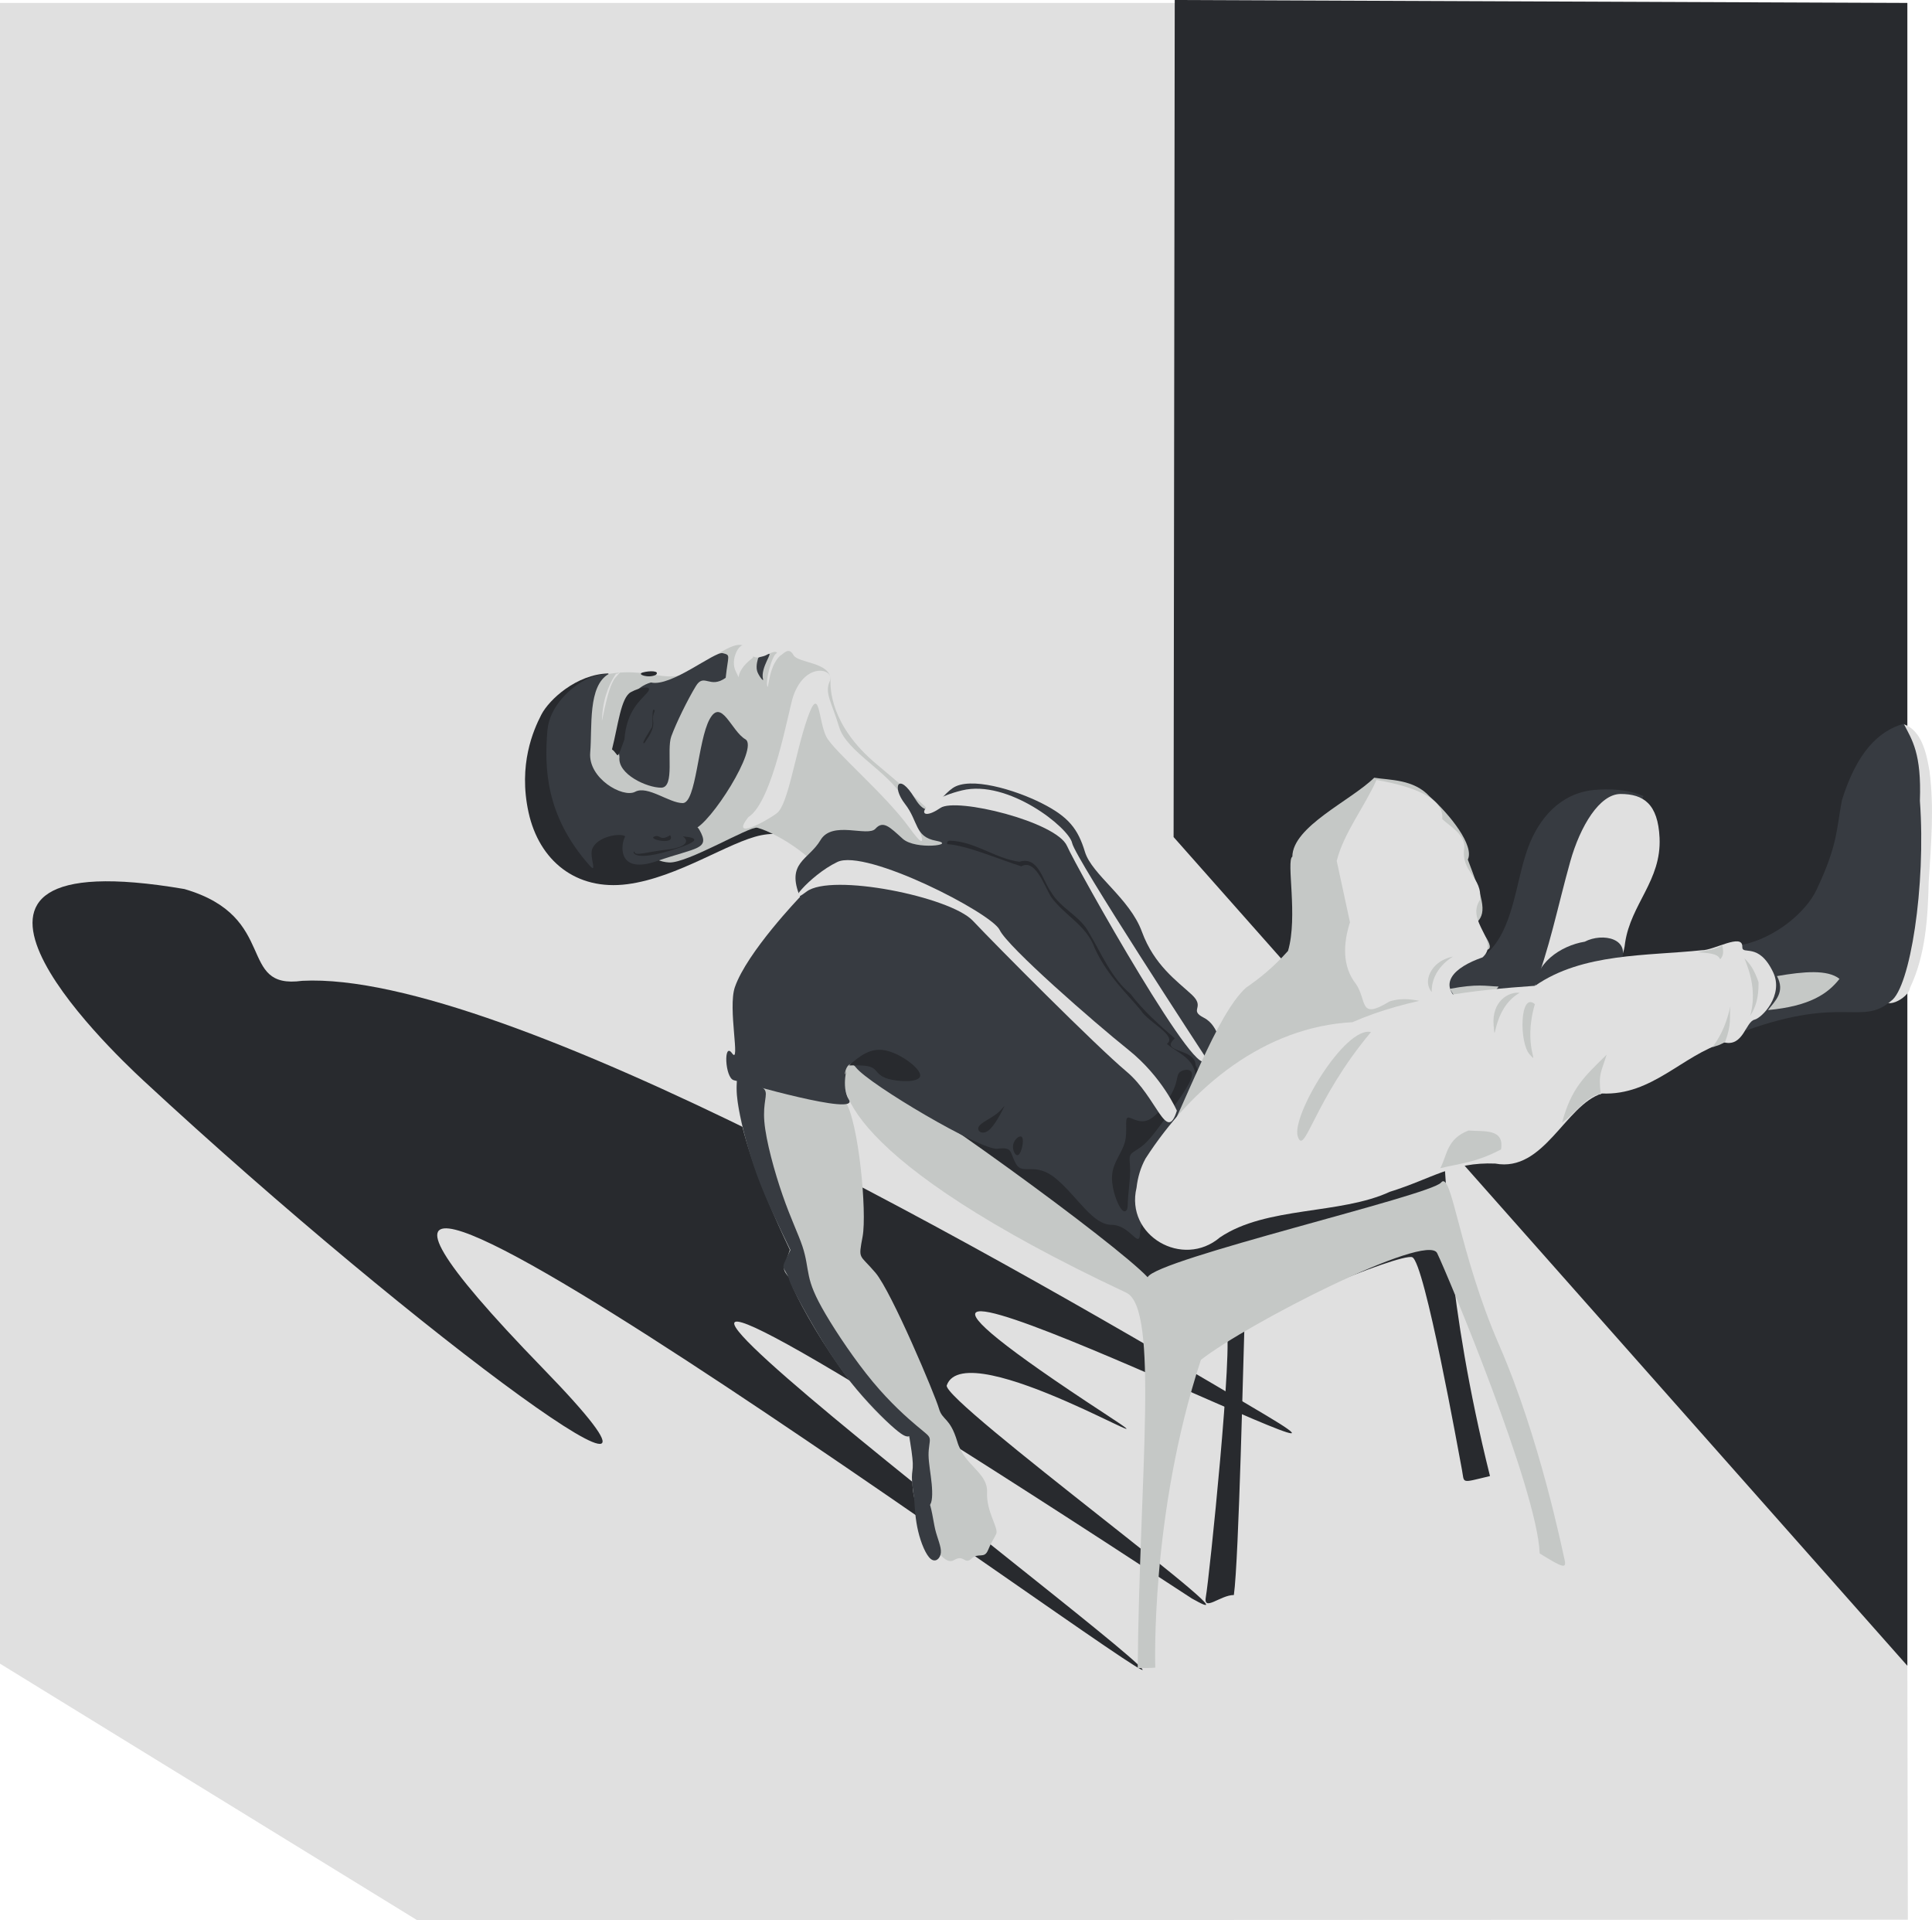 <?xml version="1.0" encoding="UTF-8" standalone="no"?>
<svg
   width="277.566mm"
   height="275.834mm"
   viewBox="0 0 277.566 275.834"
   version="1.1"
   id="svg8"
   inkscape:version="1.3.2 (091e20ef0f, 2023-11-25)"
   sodipodi:docname="leaner-portrait-detailed.svg"
   inkscape:export-filename="leaner-portrait-detailed.png"
   inkscape:export-xdpi="41.179466"
   inkscape:export-ydpi="41.179466"
   xmlns:inkscape="http://www.inkscape.org/namespaces/inkscape"
   xmlns:sodipodi="http://sodipodi.sourceforge.net/DTD/sodipodi-0.dtd"
   xmlns="http://www.w3.org/2000/svg"
   xmlns:svg="http://www.w3.org/2000/svg"
   xmlns:rdf="http://www.w3.org/1999/02/22-rdf-syntax-ns#"
   xmlns:cc="http://creativecommons.org/ns#"
   xmlns:dc="http://purl.org/dc/elements/1.1/">
  <defs
     id="defs2">
    <inkscape:path-effect
       effect="bspline"
       id="path-effect6"
       is_visible="true"
       lpeversion="1.3"
       weight="33.333"
       steps="2"
       helper_size="0"
       apply_no_weight="true"
       apply_with_weight="true"
       only_selected="false"
       uniform="false" />
    <inkscape:path-effect
       effect="bspline"
       id="path-effect5"
       is_visible="true"
       lpeversion="1.3"
       weight="33.333"
       steps="2"
       helper_size="0"
       apply_no_weight="true"
       apply_with_weight="true"
       only_selected="false"
       uniform="false" />
    <inkscape:path-effect
       effect="bspline"
       id="path-effect4"
       is_visible="true"
       lpeversion="1.3"
       weight="33.333"
       steps="2"
       helper_size="0"
       apply_no_weight="true"
       apply_with_weight="true"
       only_selected="false"
       uniform="false" />
    <inkscape:path-effect
       effect="bspline"
       id="path-effect3"
       is_visible="true"
       lpeversion="1.3"
       weight="33.333"
       steps="2"
       helper_size="0"
       apply_no_weight="true"
       apply_with_weight="true"
       only_selected="false"
       uniform="false" />
    <inkscape:path-effect
       effect="bspline"
       id="path-effect2"
       is_visible="true"
       lpeversion="1.3"
       weight="33.333"
       steps="2"
       helper_size="0"
       apply_no_weight="true"
       apply_with_weight="true"
       only_selected="false"
       uniform="false" />
    <inkscape:path-effect
       effect="bspline"
       id="path-effect1"
       is_visible="true"
       lpeversion="1.3"
       weight="33.333"
       steps="2"
       helper_size="0"
       apply_no_weight="true"
       apply_with_weight="true"
       only_selected="false"
       uniform="false" />
  </defs>
  <sodipodi:namedview
     id="base"
     pagecolor="#ffffff"
     bordercolor="#666666"
     borderopacity="1.0"
     inkscape:pageopacity="0.0"
     inkscape:pageshadow="2"
     inkscape:zoom="1.1595417"
     inkscape:cx="592.47546"
     inkscape:cy="537.28124"
     inkscape:document-units="mm"
     inkscape:current-layer="g1602"
     inkscape:document-rotation="0"
     showgrid="false"
     inkscape:snap-nodes="false"
     inkscape:window-width="1078"
     inkscape:window-height="1415"
     inkscape:window-x="0"
     inkscape:window-y="0"
     inkscape:window-maximized="0"
     fit-margin-top="0"
     fit-margin-left="0"
     fit-margin-right="0"
     fit-margin-bottom="0"
     showguides="true"
     inkscape:guide-bbox="true"
     inkscape:showpageshadow="0"
     inkscape:pagecheckerboard="0"
     inkscape:deskcolor="#d1d1d1"
     inkscape:export-bgcolor="#e0e0e0ff">
    <sodipodi:guide
       position="-45.662,-127.326"
       orientation="0,-1"
       id="guide945"
       inkscape:locked="false" />
  </sodipodi:namedview>
  <g
     inkscape:label="Layer 1"
     inkscape:groupmode="layer"
     id="layer1"
     transform="translate(68.737,-9.133)"
     style="display:inline">
    <path
       style="fill:#e0e0e0;fill-opacity:1;stroke:none;stroke-width:0.265px;stroke-linecap:butt;stroke-linejoin:miter;stroke-opacity:1"
       d="M 205.288,248.404 V 9.556 H -68.737 V 248.103 l 59.957,36.863 214.14,-0.086 z"
       id="path941"
       sodipodi:nodetypes="ccccccc" />
    <path
       style="fill:#282a2e;fill-opacity:1;stroke:none;stroke-width:0.265px;stroke-linecap:butt;stroke-linejoin:miter;stroke-opacity:1"
       d="M 205.288,9.556 V 248.404 L 99.871,129.368 100.035,9.133 Z"
       id="path942"
       sodipodi:nodetypes="ccccc" />
    <path
       style="fill:#282a2e;fill-opacity:1;stroke:none;stroke-width:0.277px;stroke-linecap:butt;stroke-linejoin:miter;stroke-opacity:1"
       d="m 102.5,238.744 c -141.706,-92.735 -10.825,5.055 -7.115,10.159 2.833,3.898 -148.807,-107.759 -86.096,-43.189 27.725,28.547 -17.468,-4.328 -57.451,-41.4 -5.101,-4.729 -36.354,-34.691 5.922,-27.478 13.717,3.986 7.422,14.489 16.932,13.18 28.841,-1.476 101.894,40.635 138.488,62.432 24.566,14.633 -84.018,-40.01 -22.878,-0.048 12.42,8.118 -20.298,-11.943 -23.02,-4.277 -0.787,2.216 47.645,37.69 35.217,30.62 z"
       id="path944"
       sodipodi:nodetypes="csssccssscc" />
    <g
       id="g903"
       style="display:none;opacity:0.059">
      <path
         style="fill:#1d1f21;fill-rule:evenodd;stroke-width:0.132"
         id="path845"
         d="m 64.061,142.707 c 9.502,2.438 18.398,7.025 26.339,12.741 2.742,1.973 5.295,4.196 7.942,6.293 6.165,5.983 8.201,7.472 13.292,14.258 1.65,2.2 3.028,4.59 4.542,6.886 0.058,0.069 1.036,-0.745 0.979,-0.814 v 0 c -1.407,-2.485 -2.609,-5.098 -4.222,-7.455 -4.686,-6.85 -7.458,-8.917 -13.458,-14.711 -2.725,-2.092 -5.343,-4.332 -8.176,-6.276 -7.399,-5.075 -16.159,-9.425 -25.022,-11.217 -0.72,-0.146 -1.457,-0.187 -2.186,-0.28 -0.041,-0.002 -0.071,0.571 -0.031,0.574 z" />
      <path
         style="fill:#1d1f21;fill-rule:evenodd;stroke-width:0.132"
         id="path847"
         d="m 115.855,180.417 c 0.121,-0.299 0.253,-0.593 0.362,-0.896 0.798,-2.204 1.468,-4.427 2.409,-6.582 1.304,-2.987 2.504,-5.177 4.026,-8.125 2.71,-5.151 4.97,-10.545 6.296,-16.228 0.585,-2.506 1.039,-5.461 0.903,-8.082 -0.041,-0.78 -0.272,-1.539 -0.409,-2.308 -0.223,-0.29 -0.353,-0.685 -0.669,-0.869 -0.235,-0.137 -0.567,-0.107 -0.817,0.002 -1.031,0.448 -0.985,2.117 -0.896,3.007 0.069,0.22 0.084,0.465 0.208,0.659 0.324,0.507 1.273,0.853 1.694,1.045 0.906,0.412 1.814,0.818 2.732,1.202 6.688,2.795 5.291,2.135 13.613,4.956 3.421,1.058 6.841,2.117 10.262,3.175 0.111,0.029 0.525,-1.542 0.414,-1.571 v 0 c -3.422,-1.018 -6.844,-2.036 -10.266,-3.054 -10.513,-3.322 -5.578,-1.707 -13.733,-4.441 -0.931,-0.312 -1.866,-0.615 -2.795,-0.935 -0.572,-0.197 -1.344,-0.288 -1.526,-0.948 -0.073,-0.708 -0.079,-1.348 0.153,-2.035 0.128,-0.379 0.347,-0.736 0.487,-0.611 0.205,0.184 0.259,0.488 0.388,0.732 0.06,0.573 0.188,1.143 0.18,1.72 -0.036,2.626 -0.493,5.207 -1.128,7.751 -1.395,5.594 -3.554,10.957 -6.122,16.108 -1.33,2.79 -2.688,5.496 -3.828,8.368 -0.996,2.511 -1.703,5.119 -2.325,7.743 -0.015,0.027 0.371,0.247 0.387,0.22 z" />
      <path
         style="fill:#1d1f21;fill-rule:evenodd;stroke-width:0.132"
         id="path849"
         d="m 115.823,183.218 c 0.371,-0.188 0.723,-0.417 1.112,-0.563 1.585,-0.596 4.958,-1.466 6.324,-1.85 1.629,-0.459 3.264,-0.898 4.882,-1.393 5.731,-1.756 5.514,-1.794 11.234,-4.013 6.469,-2.829 12.892,-6.126 18.12,-10.958 0.433,-0.4 0.821,-0.846 1.232,-1.269 0.169,-0.258 0.422,-0.478 0.506,-0.775 0.238,-0.842 -0.418,-0.741 -0.962,-0.588 -0.765,0.216 -1.646,0.993 -2.255,1.488 -0.233,0.333 -0.725,0.749 0.139,1.076 0.347,0.131 0.744,-0.011 1.112,-0.057 0.635,-0.08 1.265,-0.2 1.893,-0.321 3.239,-0.627 4.849,-1.055 8.345,-1.879 12.442,-2.813 5.795,-1.323 19.945,-4.458 0.123,-0.016 -0.099,-1.751 -0.221,-1.735 v 0 c -14.189,3.284 -7.546,1.617 -19.949,4.92 -2.885,0.822 -5.401,1.56 -8.246,2.311 -0.606,0.16 -1.214,0.309 -1.823,0.454 -0.163,0.039 -1.138,0.015 -1.054,0.574 0.018,0.121 0.146,-0.196 0.218,-0.294 0.631,-0.504 0.666,-0.554 1.369,-1.02 0.225,-0.149 0.48,-0.256 0.688,-0.429 0.098,-0.081 0.147,-0.207 0.212,-0.316 0.043,-0.073 0.171,-0.285 0.109,-0.228 -0.192,0.179 -0.34,0.401 -0.51,0.601 -5.633,5.055 -12.372,8.566 -19.312,11.495 -6.184,2.477 -4.954,2.091 -11.108,4.149 -1.611,0.539 -3.236,1.033 -4.85,1.564 -2.009,0.661 -4.385,1.391 -6.332,2.342 -0.407,0.199 -0.763,0.489 -1.145,0.734 -0.031,0.023 0.296,0.464 0.327,0.441 z" />
      <path
         style="fill:#1d1f21;fill-rule:evenodd;stroke-width:0.132"
         id="path851"
         d="m 61.055,147.878 c -0.117,0.465 -0.261,0.925 -0.352,1.396 -0.726,3.727 -1.123,7.519 -1.798,11.256 -0.941,5.214 -1.085,5.512 -2.308,10.687 -1.079,4.44 -2.585,8.768 -3.595,13.225 -0.27,1.191 -0.683,3.136 -0.583,4.479 0.021,0.288 0.177,0.549 0.266,0.824 0.259,0.05 0.532,0.245 0.778,0.149 0.622,-0.242 1.56,-2.194 1.486,-2.882 -0.016,-0.152 -0.112,-0.285 -0.167,-0.428 -0.372,-0.015 -0.567,-0.126 -0.794,0.276 -0.907,1.607 0.172,6.235 0.378,7.223 0.523,2.51 1.209,4.983 1.814,7.474 4.253,13.623 1.831,6.681 7.356,20.795 0.016,0.124 1.763,-0.1 1.748,-0.224 v 0 c -5.24,-14.079 -2.777,-7.194 -7.417,-20.646 -0.764,-2.462 -1.575,-4.91 -2.291,-7.386 -0.286,-0.988 -1.664,-5.125 -1.237,-6.86 0.019,-0.077 0.115,-0.121 0.133,-0.198 0.01,-0.044 -0.04,-0.082 -0.059,-0.122 0.07,-0.194 0.027,-0.086 -0.049,0.345 -0.074,0.239 -0.169,0.47 -0.271,0.698 -0.126,0.283 -0.275,0.556 -0.413,0.834 -0.116,0.195 -0.256,0.378 -0.349,0.585 -0.046,0.104 -0.042,0.224 -0.063,0.336 -0.049,-0.204 -0.153,-0.403 -0.148,-0.613 0.032,-1.259 0.551,-3.167 0.846,-4.242 1.211,-4.406 2.77,-8.713 3.868,-13.152 0.42,-1.804 0.888,-3.598 1.261,-5.412 1.241,-6.026 1.867,-12.142 2.289,-18.272 0.01,-0.023 -0.317,-0.168 -0.328,-0.144 z" />
      <path
         style="fill:#1d1f21;fill-rule:evenodd;stroke-width:0.132"
         id="path857"
         d="m 83.761,171.942 c 0.564,4.813 0.339,9.684 1.002,14.49 0.141,1.024 0.369,2.033 0.554,3.05 0.229,0.803 0.417,1.62 0.687,2.41 0.021,0.061 1.441,4.309 2.409,2.612 0.119,-0.208 0.067,-0.475 0.101,-0.713 -0.013,-0.051 -0.167,-2.166 -0.616,-1.84 -0.871,0.632 -0.607,2.654 -0.578,3.263 0.06,1.262 0.206,2.519 0.31,3.779 0.832,6.973 0.396,3.379 1.309,10.781 -0.006,0.061 0.861,0.143 0.866,0.082 v 0 c -0.728,-7.394 -0.34,-3.808 -1.152,-10.758 -0.162,-1.248 -0.342,-2.495 -0.485,-3.745 -0.083,-0.722 -0.063,-1.456 -0.192,-2.171 -0.047,-0.264 -0.235,-0.483 -0.331,-0.734 -0.013,-0.035 -0.004,-0.146 0.007,-0.111 0.16,0.495 0.19,0.802 0.273,1.317 0.017,0.164 0.006,0.333 0.05,0.492 0.022,0.078 0.221,0.189 0.141,0.197 -0.233,0.025 -0.618,-0.874 -0.702,-1.071 -0.589,-1.387 -0.707,-2.175 -1.107,-3.747 -0.168,-0.994 -0.374,-1.982 -0.505,-2.981 -0.633,-4.849 -0.439,-9.79 -1.432,-14.592 5.3e-4,-0.043 -0.608,-0.052 -0.609,-0.009 z" />
      <path
         style="fill:#1d1f21;fill-rule:evenodd;stroke-width:0.132"
         id="path867"
         d="m 69.4,132.905 c -2.557,-2.243 -5.353,-4.251 -7.658,-6.772 -0.976,-1.067 -1.988,-2.132 -2.721,-3.378 -0.761,-1.294 -1.144,-2.776 -1.716,-4.163 -0.146,-1.674 -0.293,-3.349 -0.439,-5.023 0.007,-0.055 -0.767,-0.156 -0.774,-0.101 v 0 c 0.091,1.752 0.183,3.503 0.274,5.255 0.66,1.624 1.099,3.356 1.979,4.872 0.744,1.28 1.817,2.346 2.839,3.418 2.352,2.467 5.221,4.374 7.941,6.397 0.036,0.019 0.311,-0.484 0.275,-0.504 z" />
      <path
         style="fill:#1d1f21;fill-rule:evenodd;stroke-width:0.132"
         id="path869"
         d="m 57.229,116.533 c -0.479,-0.016 -0.958,-0.078 -1.436,-0.048 -5.825,0.367 -12.537,2.571 -17.549,5.429 -2.152,1.227 -4.117,2.756 -6.175,4.133 -0.066,0.042 0.533,0.981 0.6,0.938 v 0 c 2.044,-1.301 4.018,-2.72 6.132,-3.904 5.098,-2.857 11.253,-5.024 17.042,-6.016 0.428,-0.073 0.865,-0.073 1.297,-0.11 0.03,0.006 0.119,-0.416 0.089,-0.422 z" />
      <path
         style="fill:#1d1f21;fill-rule:evenodd;stroke-width:0.132"
         id="path879"
         d="m 29.475,129.663 c -0.22,0.811 -0.531,1.602 -0.661,2.432 -0.457,2.929 -0.538,6.115 0.275,8.999 0.508,1.803 1.499,3.432 2.249,5.149 0.009,0.058 0.829,-0.074 0.82,-0.132 v 0 c -0.674,-1.65 -1.552,-3.231 -2.021,-4.95 -0.996,-3.646 -0.793,-7.53 -0.156,-11.202 0.021,-0.036 -0.484,-0.331 -0.505,-0.295 z" />
      <path
         style="fill:#1d1f21;fill-rule:evenodd;stroke-width:0.132"
         id="path889"
         d="m 61.33,142.425 c -3.35,0.315 -7.571,1.908 -9.732,4.582 -0.48,0.594 -0.754,1.329 -1.131,1.993 -0.136,0.689 -0.34,1.368 -0.408,2.067 -0.166,1.707 0.458,3.767 -1.242,5.012 -1.596,1.168 -3.215,0.916 -5.084,1.014 -4.604,-0.523 -8.811,-2.414 -12.862,-4.565 -1.405,-0.746 -2.751,-1.597 -4.126,-2.396 -0.048,-0.019 -0.324,0.66 -0.276,0.679 v 0 c 1.366,0.904 2.671,1.908 4.097,2.712 2.667,1.504 6.282,3.046 9.285,3.79 1.305,0.323 2.659,0.396 3.988,0.594 2.198,-0.229 3.658,-0.003 5.434,-1.443 1.103,-0.894 1.291,-2.069 1.4,-3.366 0.051,-0.601 -0.065,-1.209 -0.007,-1.81 0.062,-0.637 0.243,-1.256 0.364,-1.884 0.343,-0.61 0.588,-1.286 1.028,-1.83 2.031,-2.503 6.196,-4.166 9.316,-4.718 0.031,-0.003 -0.015,-0.435 -0.046,-0.432 z" />
      <circle
         id="path891"
         style="fill:#1d1f21;stroke:#000000;stroke-width:0.265"
         cx="47.975"
         cy="171.258"
         r="0.005" />
    </g>
    <g
       id="g1364"
       style="display:none;opacity:0.161">
      <g
         id="g1006">
        <path
           id="path913"
           style="fill:#1d1f21;fill-rule:evenodd;stroke-width:0.085"
           d="m 203.606,113.247 c -2.829,1.477 -4.915,3.369 -5.798,6.492 -0.481,1.704 -2.51,4.441 -2.858,7.952 -0.211,2.125 -2.793,8.906 -4.144,10.742 -0.949,1.567 -2.856,2.487 -4.281,3.627 -2.278,1.759 -4.181,2.252 -6.767,3.507 0.381,0.871 1.697,-0.46 2.469,-0.582 3.266,-1.628 7.062,-3.553 9.214,-6.55 0.924,-1.296 3.878,-8.382 3.879,-10 0.002,-3.076 2.69,-6.63 3.144,-8.106 1.259,-4.087 4.717,-6.087 4.717,-6.087 3.207,-1.802 0.864,-1.223 0.425,-0.994 z"
           sodipodi:nodetypes="ssscccccssss" />
        <path
           style="fill:#1d1f21;fill-rule:evenodd;stroke-width:0.055"
           id="path923"
           d="m 179.863,145.576 c 0.055,-0.635 0.183,-1.297 -0.063,-1.914 -0.081,-0.203 -0.211,-0.382 -0.317,-0.573 -0.187,-0.205 -0.346,-0.441 -0.562,-0.615 -1.243,-1.001 -3.254,-1.41 -4.716,-0.642 -0.361,0.189 -0.622,0.525 -0.933,0.788 -0.108,0.367 -0.376,0.723 -0.325,1.102 0.064,0.475 0.32,0.933 0.646,1.284 0.41,0.441 0.952,0.754 1.494,1.018 1.432,0.697 2.36,0.72 3.894,0.95 0.021,0.002 0.055,-0.289 0.035,-0.292 v 0 c -1.498,-0.283 -2.352,-0.349 -3.759,-1.004 -0.625,-0.291 -1.867,-0.957 -2.041,-1.832 -0.066,-0.329 0.158,-0.652 0.238,-0.978 0.28,-0.242 0.514,-0.551 0.84,-0.725 1.347,-0.718 3.292,-0.364 4.472,0.529 0.208,0.158 0.363,0.376 0.545,0.564 0.102,0.174 0.224,0.337 0.307,0.521 0.258,0.567 0.087,1.201 0.119,1.795 -0.002,0.009 0.125,0.034 0.127,0.025 z" />
        <path
           style="fill:#1d1f21;fill-rule:evenodd;stroke-width:0.085"
           id="path943"
           d="m 182.762,157.736 c 0.596,-0.465 1.193,-0.917 1.89,-1.225 0.99,-0.438 1.744,-0.633 2.81,-0.966 5.341,-1.511 10.696,-2.974 16.025,-4.528 0.168,-0.059 1.91,-0.56 2.255,-0.965 0.1,-0.117 0.131,-0.343 0.032,-0.462 -0.148,-0.178 -0.414,-0.218 -0.639,-0.271 -0.572,-0.135 -1.018,-0.071 -1.586,-0.038 -0.007,-6.4e-4 -0.02,0.107 -0.013,0.108 v 0 c 0.485,0.043 1.032,0.085 1.511,0.157 0.169,0.025 0.34,0.047 0.502,0.101 0.045,0.015 0.141,0.074 0.101,0.101 -0.463,0.307 -1.971,0.639 -2.235,0.71 -5.4,1.371 -10.773,2.858 -16.054,4.638 -1.124,0.41 -1.801,0.611 -2.825,1.132 -0.692,0.352 -1.304,0.834 -1.864,1.366 -0.01,0.007 0.081,0.148 0.091,0.141 z" />
        <path
           id="path966"
           style="fill:#1d1f21;fill-rule:evenodd;stroke-width:0.085"
           d="m 205.147,115.645 c 3.082,8.099 0.867,16.907 -0.65,25.094 -0.951,2.507 -3.207,11.102 -0.371,4.549 2.415,-9.093 5.14,-19.119 1.736,-28.335 -0.278,-0.398 -0.244,-1.047 -0.714,-1.307 z" />
        <path
           id="path972"
           style="fill:#1d1f21;fill-rule:evenodd;stroke-width:0.085"
           d="m 206.496,114.861 c 3.177,5.763 1.871,12.725 1.287,18.949 -0.004,4.726 -0.021,12.633 -2.394,14.929 4.552,-4.376 1.391,-11.215 3.003,-16.633 0.021,-5.545 1.712,-12.577 -1.897,-17.244 z" />
        <path
           style="fill:#1d1f21;fill-rule:evenodd;stroke-width:0.085"
           id="path991"
           d="m 182.582,158.178 c -0.517,1.54 -1.169,3.026 -1.989,4.43 -0.239,0.409 -0.477,0.821 -0.763,1.199 -0.189,0.251 -0.436,0.453 -0.654,0.68 -0.137,-0.017 -0.331,0.061 -0.412,-0.051 -0.142,-0.196 -0.13,-0.47 -0.141,-0.711 -0.036,-0.819 0.098,-1.975 0.394,-2.724 0.197,-0.496 0.53,-0.927 0.795,-1.39 0.013,-0.013 -0.178,-0.198 -0.191,-0.184 v 0 c -0.351,0.527 -0.796,1.003 -1.053,1.581 -0.352,0.792 -0.71,3.103 0.148,3.796 0.184,0.148 0.471,0.035 0.706,0.052 0.258,-0.228 0.555,-0.418 0.774,-0.684 0.308,-0.375 0.547,-0.801 0.791,-1.22 0.839,-1.439 1.49,-2.985 1.842,-4.616 0.011,-0.018 -0.238,-0.175 -0.249,-0.157 z" />
        <path
           style="fill:#1d1f21;fill-rule:evenodd;stroke-width:0.085"
           id="path997"
           d="m 183.621,150.888 c 2.24,-0.619 4.455,-1.389 6.776,-1.662 0.645,-0.076 1.297,-0.083 1.945,-0.125 0.41,0.022 2.226,-0.044 2.739,0.45 0.126,0.122 0.019,0.399 -0.113,0.515 -0.324,0.284 -0.753,0.421 -1.149,0.591 -1.26,0.543 -3.716,1.397 -4.932,1.833 -3.292,1.454 -1.74,0.735 -4.663,2.142 -0.023,0.007 0.08,0.338 0.103,0.33 v 0 c 2.958,-1.223 1.386,-0.61 4.726,-1.818 0.904,-0.348 1.818,-0.672 2.712,-1.045 0.842,-0.35 2.927,-1.11 3.55,-2.098 0.899,-1.424 -2.684,-1.524 -2.977,-1.5 -0.668,0.044 -1.339,0.047 -2.003,0.131 -2.344,0.295 -4.597,1.103 -6.789,1.946 -0.022,0.005 0.055,0.313 0.076,0.308 z" />
      </g>
      <g
         id="g1143"
         style="display:inline"
         transform="translate(1.035,-0.771)">
        <path
           id="path1008"
           style="fill:#1d1f21;fill-rule:evenodd;stroke-width:0.13"
           d="m 102.563,170.437 c 3.041,-6.124 10.283,-11.707 19.969,-12.38 6.466,-3.188 13.072,-5.884 21.036,-5.632 8.777,-0.33 14.763,-8.961 23.308,-5.634 2.979,0.353 9.575,-3.275 11.177,0.823 6.843,-4.98 9.119,6.023 4.793,8.737 2.79,3.984 -5.055,5.671 -8.26,2.589 -2.683,6.155 -13.165,5.74 -19.69,7.96 -2.972,4.24 -2.155,11.149 -12.004,10.006 -8.465,-1.321 -14.835,6.436 -22.3,6.267 -5.553,-1.437 -14.137,1.887 -19.617,4.963 -8.492,-0.911 -5.237,-10.781 -7.076,-11.849 -1.446,3.991 -0.551,12.407 6.541,13.425 7.866,-4.433 18.72,-5.084 26.598,-7.549 5.486,-4.044 12.452,-5.032 20.246,-5.083 9.092,-0.124 2.505,-10.358 12.223,-11.183 6.862,1.224 13.894,-5.348 16.407,-5.943 2.768,3.674 12.793,-2.491 6.123,-4.088 7.325,-2.158 3.136,-12.176 -4.454,-9.065 -3.767,-4.54 -10.145,2.447 -15.544,-1.197 -6.974,1.69 -13.695,6.033 -21.89,6.818 -7.681,-0.881 -12.871,4.482 -19.701,5.47 -8.55,0.913 -15.317,6.259 -17.862,11.681 z"
           sodipodi:nodetypes="cccccccccccccccccccccccc" />
        <path
           style="fill:#1d1f21;fill-rule:evenodd;stroke-width:0.132"
           id="path1263"
           d="m 54.289,157.678 c 3.328,2.418 6.455,5.102 9.918,7.337 1.642,1.06 3.344,2.024 5.016,3.036 8.113,4.198 3.966,2.212 12.445,5.946 0.071,0.022 0.384,-0.989 0.312,-1.011 v 0 c -8.385,-3.838 -4.263,-1.857 -12.368,-5.936 -1.682,-0.945 -3.391,-1.844 -5.046,-2.836 -2.204,-1.32 -4.256,-2.797 -6.36,-4.258 -1.051,-0.73 -2.093,-1.489 -3.201,-2.134 -0.213,-0.124 -0.442,-0.218 -0.664,-0.327 -0.013,-0.004 -0.065,0.179 -0.052,0.182 z" />
        <path
           style="fill:#1d1f21;fill-rule:evenodd;stroke-width:0.132"
           id="path1269"
           d="m 132.732,189.646 c 2.583,7.963 3.925,16.264 5.71,24.426 0.564,2.58 1.171,5.15 1.756,7.725 0.034,0.078 1.138,-0.401 1.105,-0.479 v 0 c -1.075,-5.531 -1.938,-10.231 -3.209,-15.726 -1.142,-4.934 -2.398,-9.925 -4.27,-14.645 -0.213,-0.538 -0.483,-1.051 -0.724,-1.577 -0.019,-0.026 -0.387,0.249 -0.367,0.275 z" />
        <path
           style="fill:#1d1f21;fill-rule:evenodd;stroke-width:0.085"
           id="path1275"
           d="m 135.304,182.154 c 1.105,4.432 1.99,8.999 2.983,13.497 0.429,1.945 0.871,3.882 1.307,5.823 1.432,6.236 2.973,12.403 4.407,18.637 0.397,1.723 0.776,3.457 1.164,5.185 0.018,0.051 0.393,-0.344 0.375,-0.396 v 0 c -0.362,-1.763 -0.712,-3.531 -1.086,-5.288 -1.342,-6.312 -2.834,-12.531 -4.335,-18.748 -0.073,-0.308 -2.348,-9.906 -2.535,-10.683 -0.492,-2.042 -0.994,-4.116 -1.54,-6.127 -0.289,-1.067 -0.351,-1.238 -0.621,-2.085 -0.008,-0.017 -0.128,0.166 -0.12,0.183 z" />
      </g>
      <g
         id="g1140">
        <path
           id="path1030"
           style="fill:#1d1f21;fill-rule:evenodd;stroke-width:0.132"
           d="m 154.367,143.393 c 0.451,-5.059 -1.308,-10.676 1.77,-15.209 2.404,-3.718 7.815,-5.943 11.851,-3.596 2.525,2.222 1.175,5.885 0.492,8.638 -0.26,1.728 -1.876,4.537 -1.438,5.544 1.98,-1.621 1.751,-4.785 2.767,-7.029 0.817,-3.149 0.547,-7.84 -3.387,-8.626 -5.33,-1.297 -10.884,2.537 -12.287,7.702 -1.387,4.057 0.013,8.31 -0.184,12.456 0.139,0.04 0.277,0.08 0.416,0.12 z" />
        <path
           id="path1034"
           style="fill:#1d1f21;fill-rule:evenodd;stroke-width:0.132"
           d="m 155.965,124.269 c -3.875,2.323 -5.161,6.998 -6.495,11.019 -1.143,3.801 -2.038,7.702 -3.705,11.323 1.365,-0.239 1.768,-3.206 2.541,-4.625 1.916,-5.42 2.725,-11.422 6.274,-16.112 0.454,-0.513 1.325,-0.837 1.385,-1.606 z" />
      </g>
      <g
         id="g1136"
         transform="translate(-0.573,0.657)">
        <path
           id="path1036"
           style="fill:#1d1f21;fill-rule:evenodd;stroke-width:0.132"
           d="m 145.725,143.914 c -1.141,-2.383 -2.301,-5.311 -0.944,-7.851 -1.322,-1.712 -2.498,-3.842 -1.566,-5.956 -0.463,-2.43 -2.735,-3.884 -4.143,-5.759 -2.584,-2.7 -6.41,-4.77 -10.225,-3.77 -2.238,0.865 -3.385,3.199 -5.411,4.401 -2.677,1.949 -6.008,4.016 -6.482,7.603 -0.663,3.972 0.642,8.084 -0.498,11.992 -0.832,2.355 -3.317,3.388 -4.919,5.137 -1.879,1.716 -3.011,4.061 -3.925,6.392 0.705,-0.675 1.683,-2.875 2.542,-4.105 1.675,-3.063 5.641,-4.164 6.842,-7.557 1.183,-4.379 -0.745,-9.05 0.828,-13.357 1.922,-3.976 6.634,-5.343 9.05,-8.899 2.305,-2.378 6.042,-1.649 8.646,-0.213 2.315,1.146 3.8,3.301 5.598,5.064 1.136,1.182 2.065,2.737 1.535,4.422 -0.466,2.645 2.593,4.124 1.27,6.731 -0.362,1.974 0.437,4.327 1.803,5.724 z" />
        <path
           id="path1042"
           style="fill:#1d1f21;fill-rule:evenodd;stroke-width:0.132"
           d="m 127.568,153.082 c -1.23,-2.216 -3.026,-4.032 -4.516,-6.064 -0.257,-0.92 0.803,-1.443 1.339,-1.996 0.422,-0.528 1.809,-1.037 1.691,-1.449 -0.872,-0.23 -1.511,0.552 -1.6,1.344 -0.278,0.399 -0.188,1.539 0.072,0.56 0.317,-0.702 0.171,-1.811 1.222,-1.654 0.81,-0.415 -0.27,-0.339 -0.532,0.071 -0.966,0.673 -2.012,1.405 -2.534,2.488 -0.177,1.069 0.811,1.833 1.339,2.637 1.106,1.417 2.265,2.795 3.298,4.268 0.088,-0.054 0.16,-0.122 0.222,-0.204 z" />
      </g>
      <g
         id="g1132">
        <path
           style="fill:#1d1f21;fill-rule:evenodd;stroke-width:0.132"
           id="path1081"
           d="m 104.58,156.828 c -0.356,-1.825 -1.244,-3.467 -2.233,-5.022 -1.257,-1.977 -2.262,-3.26 -3.678,-5.177 -3.79,-5.092 -8.068,-9.781 -12.375,-14.432 -0.212,-0.515 -1.067,-0.887 -1.177,-1.497 -0.004,-0.019 0.039,0.047 0.05,0.031 0.046,-0.068 0.059,-0.153 0.084,-0.231 0.034,-0.104 0.062,-0.209 0.092,-0.314 0.257,-1.112 -0.336,-1.629 -1.007,-2.422 -1.452,-1.748 -3.313,-3.097 -5.385,-4.03 -0.66,-0.297 -1.354,-0.514 -2.031,-0.77 -2.629,-0.391 -2.795,-0.583 -5.627,-0.231 -1.273,0.158 -2.521,0.473 -3.782,0.71 -0.04,0.009 0.081,0.573 0.121,0.565 v 0 c 3.18,-0.564 5.917,-1.236 9.123,-0.421 0.657,0.251 1.328,0.469 1.971,0.752 2.025,0.891 3.873,2.098 5.305,3.796 0.583,0.654 1.09,0.96 0.923,1.868 -0.072,0.29 -0.224,0.623 -0.197,0.927 0.061,0.675 0.861,1.24 1.121,1.776 4.007,4.898 8.292,9.565 12.169,14.57 2.34,3.017 5.007,6.015 6.188,9.718 0.012,0.024 0.355,-0.14 0.344,-0.165 z" />
        <path
           style="fill:#1d1f21;fill-rule:evenodd;stroke-width:0.132"
           id="path1083"
           d="m 100.283,164.877 c -0.721,-3.124 -2.917,-5.124 -5.145,-7.271 -4.129,-3.541 -8.432,-6.892 -12.859,-10.053 -1.726,-1.172 -3.581,-2.166 -5.067,-3.649 -0.917,-0.951 -1.515,-2.179 -2.641,-2.925 -0.434,-0.287 -0.91,-0.503 -1.366,-0.755 -0.66,-0.289 -1.323,-0.571 -1.979,-0.867 -3.374,-1.523 -2.557,-1.175 -6.201,-3.03 -3.152,-1.605 -5.145,-2.775 -8.584,-3.816 -1.534,-0.464 -3.131,-0.687 -4.696,-1.03 -0.051,-0.006 -0.139,0.709 -0.088,0.716 v 0 c 1.523,0.388 3.075,0.673 4.568,1.164 3.406,1.12 5.333,2.267 8.514,3.817 3.292,1.605 3.186,1.569 6.302,2.826 0.65,0.262 1.306,0.51 1.96,0.765 0.986,0.509 1.344,0.588 2.092,1.303 0.693,0.663 1.123,1.578 1.832,2.23 1.5,1.518 3.311,2.579 5.029,3.827 1.787,1.38 3.525,2.82 5.295,4.222 0.43,0.341 4.697,3.68 5.072,3.981 0.79,0.634 1.565,1.286 2.348,1.929 0.643,0.585 1.31,1.146 1.929,1.756 1.47,1.45 2.686,3.093 3.345,5.062 0.014,0.024 0.355,-0.179 0.34,-0.203 z" />
        <path
           style="fill:#1d1f21;fill-rule:evenodd;stroke-width:0.132"
           id="path1089"
           d="m 47.982,135.484 c -2.875,4.022 -6.301,7.603 -9.231,11.585 -0.858,1.167 -1.637,2.391 -2.455,3.586 -0.03,0.035 0.465,0.463 0.495,0.428 v 0 c 4.286,-5.658 0.893,-1.24 5.638,-7.238 1.794,-2.269 3.236,-4.022 4.789,-6.404 0.376,-0.576 0.683,-1.194 1.024,-1.791 0.012,-0.018 -0.248,-0.184 -0.259,-0.165 z" />
      </g>
      <g
         id="g1127"
         transform="translate(-1.237,2.651)">
        <path
           style="fill:#1d1f21;fill-rule:evenodd;stroke-width:0.132"
           id="path1091"
           d="m 37.28,156.033 c 0.078,5.7 1.156,11.356 2.851,16.791 1.589,5.098 3.332,8.924 5.4,13.875 0.048,0.064 0.957,-0.609 0.909,-0.673 v 0 c -1.656,-4.195 -3.607,-8.958 -5.022,-13.249 -1.793,-5.435 -3.089,-11.01 -3.755,-16.695 0.004,-0.027 -0.38,-0.076 -0.383,-0.049 z" />
        <path
           style="fill:#1d1f21;fill-rule:evenodd;stroke-width:0.132"
           id="path1095"
           d="m 45.065,189.674 c 0.217,0.788 0.341,1.609 0.652,2.365 2.515,6.101 6.602,11.568 11.27,16.188 2.023,2.003 4.299,3.733 6.448,5.6 0.077,0.04 0.645,-1.055 0.567,-1.095 v 0 c -1.929,-1.715 -3.963,-3.319 -5.787,-5.146 -4.441,-4.445 -8.838,-10.05 -11.772,-15.653 -0.375,-0.716 -0.601,-1.5 -0.902,-2.25 6.74e-4,-0.034 -0.476,-0.043 -0.477,-0.009 z" />
        <path
           style="fill:#1d1f21;fill-rule:evenodd;stroke-width:0.132"
           id="path1097"
           d="m 54.049,164.227 c 0.116,0.638 0.232,1.276 0.348,1.914 0.626,3.454 0.777,4.076 1.265,7.937 0.231,1.829 0.407,3.666 0.61,5.498 -0.004,0.059 0.833,0.121 0.837,0.062 v 0 c -0.181,-1.843 -0.313,-3.691 -0.544,-5.528 -0.422,-3.357 -1.043,-6.683 -2.089,-9.905 -0.002,-0.03 -0.428,-0.009 -0.427,0.021 z" />
        <path
           style="fill:#1d1f21;fill-rule:evenodd;stroke-width:0.132"
           id="path1099"
           d="m 57.523,188.665 c 0.216,0.363 0.444,0.719 0.647,1.09 1.368,2.505 1.711,3.351 3.096,6.154 1.796,3.635 3.611,7.261 5.412,10.894 0.014,0.065 0.938,-0.135 0.924,-0.201 v 0 c -0.906,-1.871 -1.802,-3.748 -2.719,-5.614 -1.95,-3.966 -3.881,-7.955 -6.351,-11.632 -0.232,-0.345 -0.499,-0.665 -0.749,-0.997 -0.022,-0.018 -0.281,0.288 -0.259,0.306 z" />
      </g>
      <g
         id="g1121"
         transform="translate(-1.24,8.746)">
        <path
           style="fill:#1d1f21;fill-rule:evenodd;stroke-width:0.132"
           id="path1105"
           d="m 80.306,175.735 c 0.024,-0.119 0.162,-0.276 0.071,-0.356 -0.079,-0.069 -0.188,0.141 -0.198,0.245 -0.04,0.435 0.029,0.872 0.056,1.308 0.062,0.983 0.136,1.965 0.21,2.947 0.431,5.694 0.216,3.319 0.989,9.541 0.428,1.856 0.857,3.711 1.285,5.567 5.3e-4,0.061 0.858,0.054 0.857,-0.006 v 0 c -0.386,-1.829 -0.772,-3.658 -1.157,-5.487 -0.22,-1.739 -0.449,-3.478 -0.66,-5.218 -0.175,-1.44 -0.314,-2.885 -0.497,-4.324 -0.02,-0.154 -0.476,-3.885 -0.824,-4.615 -0.08,-0.167 -0.816,-0.153 -0.468,0.3 -0.007,0.024 0.328,0.122 0.335,0.098 z" />
        <path
           style="fill:#1d1f21;fill-rule:evenodd;stroke-width:0.132"
           id="path1113"
           d="m 93.241,181.433 c -0.768,6.524 -2.241,12.933 -3.694,19.33 -0.019,0.044 0.611,0.309 0.63,0.264 v 0 c 0.885,-3.336 1.473,-5.351 2.158,-8.736 0.715,-3.537 1.168,-7.136 1.312,-10.741 0.008,-0.029 -0.397,-0.146 -0.406,-0.117 z" />
      </g>
      <g
         id="g1205">
        <path
           style="fill:#1d1f21;fill-rule:evenodd;stroke-width:0.132"
           id="path1147"
           d="m 59.665,122.563 c -0.666,-0.829 -1.267,-1.713 -2.024,-2.466 -0.783,-0.779 -1.354,-1.183 -2.241,-1.885 -4.224,-3.409 -7.649,-7.67 -11.059,-11.859 -0.03,-0.025 -0.39,0.396 -0.361,0.421 v 0 c 0.729,0.993 1.426,2.01 2.187,2.978 2.609,3.324 5.546,6.433 8.979,8.915 0.982,0.714 1.393,0.958 2.239,1.757 0.768,0.726 1.362,1.61 2.145,2.32 0.013,0.01 0.148,-0.171 0.135,-0.181 z" />
        <path
           style="fill:#1d1f21;fill-rule:evenodd;stroke-width:0.115"
           id="path1149"
           d="m 45.93,107.439 c -0.15,-1.854 -0.854,-3.143 -1.673,-4.605 -0.764,-1.15 -1.546,-2.916 -2.766,-3.305 -0.149,-0.048 -0.306,-0.033 -0.459,-0.05 -0.123,0.039 -0.252,0.052 -0.369,0.116 -0.322,0.176 -0.527,0.646 -0.701,1.011 -0.409,0.86 -0.331,0.737 -0.708,1.801 -0.14,0.536 -0.301,1.063 -0.421,1.607 -0.35,1.595 -0.596,3.305 -0.828,4.93 -0.46,3.219 -0.836,6.45 -1.185,9.692 -0.009,0.034 0.36,0.199 0.369,0.165 v 0 c 0.412,-3.215 0.84,-6.426 1.262,-9.639 0.192,-1.463 0.429,-3.465 0.698,-4.941 0.099,-0.544 0.238,-1.075 0.356,-1.613 0.272,-0.902 0.294,-1.067 0.611,-1.836 0.131,-0.316 0.311,-0.783 0.59,-0.926 0.1,-0.051 0.21,-0.058 0.315,-0.087 0.134,0.019 0.273,0.01 0.403,0.058 1.106,0.405 1.908,2.254 2.622,3.312 0.343,0.589 0.739,1.232 1.032,1.873 0.342,0.75 0.536,1.581 0.692,2.424 -6.06e-4,0.015 0.157,0.027 0.158,0.013 z" />
        <path
           id="path1161"
           style="fill:#1d1f21;fill-rule:evenodd;stroke-width:0.118"
           d="m 47.323,134.386 c 0.701,-2.714 -0.694,-5.3 -2.916,-7.318 -2.683,-2.715 -5.161,-4.627 -8.829,-5.256 -1.734,0.436 1.465,0.794 2.146,0.977 3.407,1.061 5.841,3.199 7.711,6.458 0.874,1.787 1.968,3.14 1.662,5.037 0.075,0.035 0.151,0.068 0.226,0.102 z"
           sodipodi:nodetypes="scccccss" />
        <path
           style="fill:#1d1f21;fill-rule:evenodd;stroke-width:0.132"
           id="path1189"
           d="m 29.406,102.069 c 0.27,-0.846 0.737,-1.613 1.239,-2.339 0.289,-0.419 0.859,-1.206 1.295,-1.532 0.176,-0.132 0.401,-0.182 0.602,-0.272 0.814,0.307 0.424,0.051 1.073,0.9 0.008,0.007 0.106,-0.1 0.098,-0.107 v 0 c -0.709,-1.086 -0.238,-0.769 -1.301,-1.1 -0.24,0.097 -0.505,0.148 -0.72,0.292 -0.267,0.18 -0.485,0.425 -0.701,0.664 -0.868,0.964 -1.568,2.13 -1.886,3.391 -0.007,0.021 0.294,0.124 0.301,0.102 z" />
        <path
           style="fill:#1d1f21;fill-rule:evenodd;stroke-width:0.132"
           id="path1191"
           d="m 28.34,98.004 c -1.449,0.806 -2.785,1.815 -4.354,2.394 -0.403,0.149 -0.822,0.246 -1.233,0.369 -1.097,0.25 -2.206,0.135 -3.314,0.078 -0.011,-5.3e-4 -0.019,0.152 -0.008,0.152 v 0 c 1.245,0.293 2.158,0.447 3.448,0.157 0.424,-0.13 0.857,-0.233 1.272,-0.391 1.574,-0.598 2.916,-1.626 4.314,-2.537 0.016,-0.009 -0.109,-0.231 -0.125,-0.222 z" />
        <path
           style="fill:#1d1f21;fill-rule:evenodd;stroke-width:0.132"
           id="path1197"
           d="m 17.899,105.172 c -0.527,0.59 -1.001,1.221 -1.448,1.872 -1.237,1.704 -1.74,3.767 -2.336,5.751 -0.009,0.022 0.302,0.153 0.312,0.131 v 0 c 0.601,-1.962 1.174,-3.957 2.204,-5.748 0.411,-0.667 1.004,-1.204 1.434,-1.86 0.01,-0.012 -0.155,-0.157 -0.166,-0.145 z" />
      </g>
      <g
         id="g1313">
        <path
           id="path1209"
           style="fill:#1d1f21;fill-rule:evenodd;stroke-width:0.186"
           d="m 57.163,158.398 c -6.375,3.133 -10.636,8.648 1.55,11.646 10.699,8.456 17.594,12.532 29.721,18.467 6.362,4.544 5.718,-0.248 0.42,-2.479 -12.323,-4.548 -24.081,-10.48 -35.808,-16.427 -3.093,-4.446 -5.641,-6.387 1.243,-11.927 2.827,-3.592 -0.653,3.64 2.874,0.721 z"
           sodipodi:nodetypes="ccccccc" />
        <path
           style="fill:#1d1f21;fill-rule:evenodd;stroke-width:0.132"
           id="path1219"
           d="m 96.813,191.946 c 1.141,-0.318 1.034,-0.284 2.475,-0.72 3.614,-1.095 3.148,-1.001 7.522,-2.225 5.808,-1.626 8.1,-2.19 14.141,-3.762 10.624,-2.834 5.455,-1.404 15.51,-4.276 0.08,-0.015 -0.128,-1.152 -0.208,-1.137 v 0 c -10.161,2.441 -4.954,1.146 -15.616,3.9 -2.557,0.727 -5.124,1.419 -7.671,2.18 -5.504,1.645 -10.963,3.487 -16.25,5.74 -0.021,0.007 0.075,0.307 0.097,0.3 z" />
        <path
           style="fill:#1d1f21;fill-rule:evenodd;stroke-width:0.132"
           id="path1233"
           d="m 95.893,191.867 c 0.858,3.122 1.617,6.333 1.912,9.564 0.443,4.849 0.295,9.326 -0.101,14.196 -0.231,2.848 -0.635,5.679 -0.952,8.519 -1.023,7.739 -2.59,15.442 -2.776,23.272 -0.04,1.69 0.126,3.378 0.189,5.067 -0.009,0.053 0.734,0.187 0.744,0.135 v 0 c 0.064,-1.636 0.059,-3.277 0.191,-4.909 0.628,-7.76 2.229,-15.391 3.261,-23.097 0.292,-2.878 0.689,-5.747 0.876,-8.634 0.533,-8.245 0.224,-16.652 -2.951,-24.383 -0.019,-0.028 -0.411,0.243 -0.392,0.271 z" />
        <path
           style="fill:#1d1f21;fill-rule:evenodd;stroke-width:0.132"
           id="path1241"
           d="m 103.93,205.48 c -1.017,7.054 -3.166,13.882 -4.742,20.817 -0.628,2.761 -1.161,5.542 -1.742,8.313 -1.455,10.948 -1.058,5.609 -1.295,16.01 -0.015,0.079 1.098,0.289 1.113,0.21 v 0 c 0.653,-10.187 0.118,-4.944 1.687,-15.72 0.533,-2.773 1.04,-5.551 1.6,-8.318 1.128,-5.576 1.699,-7.566 2.687,-12.879 0.422,-2.268 0.798,-4.586 0.987,-6.892 0.04,-0.492 0.029,-0.988 0.043,-1.482 0.004,-0.024 -0.334,-0.084 -0.338,-0.06 z" />
        <path
           style="fill:#1d1f21;fill-rule:evenodd;stroke-width:0.157"
           id="path1245"
           d="m 103.974,204.654 c 0.746,-0.755 1.486,-1.545 2.354,-2.182 2.447,-1.796 5.117,-3.247 7.897,-4.554 5.942,-2.793 9.168,-3.817 15.526,-6.17 2.912,-0.959 5.825,-1.918 8.737,-2.877 0.095,-0.029 -0.344,-1.279 -0.439,-1.25 v 0 c -2.956,0.913 -5.912,1.826 -8.869,2.74 -7.07,2.678 -9.151,3.212 -15.565,6.538 -3.71,1.925 -7.494,4.194 -10.018,7.455 -0.023,0.025 0.351,0.325 0.374,0.3 z" />
        <path
           style="fill:#1d1f21;fill-rule:evenodd;stroke-width:0.132"
           id="path1247"
           d="m 136.846,188.73 c 0.837,1.257 1.057,1.507 1.787,3.137 1.129,2.523 2.774,7.051 3.656,9.404 3.703,9.879 1.357,3.701 5.371,14.17 0.891,2.317 1.782,4.635 2.674,6.952 0.044,0.067 0.99,-0.554 0.946,-0.621 v 0 c -0.845,-2.351 -1.69,-4.701 -2.535,-7.052 -2.266,-6.038 -3.065,-8.317 -5.458,-14.139 -0.745,-1.812 -1.499,-3.622 -2.308,-5.407 -1.068,-2.356 -2.181,-4.783 -3.921,-6.734 -0.02,-0.015 -0.232,0.274 -0.211,0.289 z" />
        <path
           style="fill:#1d1f21;fill-rule:evenodd;stroke-width:0.132"
           id="path1249"
           d="m 137.424,177.338 c 0.046,0.458 0.061,0.921 0.138,1.375 0.409,2.416 0.97,4.35 1.795,6.742 1.447,4.198 3.064,7.79 4.781,11.929 1.077,2.597 2.141,5.2 3.211,7.799 3.172,7.946 5.547,16.184 7.259,24.562 0.396,1.938 0.665,3.901 0.997,5.851 -0.007,0.066 0.933,0.161 0.94,0.095 v 0 c -0.277,-2.163 -0.47,-4.338 -0.831,-6.489 -1.434,-8.548 -3.79,-16.899 -7.113,-24.909 -1.113,-2.578 -2.206,-5.165 -3.339,-7.735 -2.76,-6.259 -5.977,-12.446 -7.478,-19.168 0.004,-0.025 -0.357,-0.078 -0.36,-0.053 z" />
        <path
           style="fill:#1d1f21;fill-rule:evenodd;stroke-width:0.124"
           id="path1299"
           d="m 110.052,200.677 c -0.3,6.981 -0.865,13.934 -1.286,20.901 -0.425,7.025 -0.47,8.82 -0.757,15.65 -0.011,0.077 0.775,0.298 0.787,0.221 v 0 c 0.594,-10.064 0.278,-4.873 0.953,-15.572 0.417,-7.027 0.794,-14.075 0.581,-21.13 0.003,-0.027 -0.274,-0.097 -0.278,-0.07 z" />
        <path
           style="fill:#1d1f21;fill-rule:evenodd;stroke-width:0.132"
           id="path1303"
           d="m 107.761,206.141 c -0.214,0.937 -0.48,1.864 -0.643,2.812 -0.621,3.596 -1.091,8.483 -1.401,11.959 -0.624,7.002 -0.72,9.351 -1.147,16.337 -0.016,0.085 1.189,0.315 1.205,0.23 v 0 c 0.215,-2.687 0.443,-5.374 0.644,-8.062 0.577,-7.715 0.941,-15.446 1.654,-23.15 0.009,-0.022 -0.303,-0.147 -0.312,-0.125 z" />
      </g>
    </g>
    <g
       id="g1542">
      <path
         id="path1447"
         style="fill:#373b41;fill-opacity:1;stroke:none;stroke-width:0.265px;stroke-linecap:butt;stroke-linejoin:miter;stroke-opacity:1"
         d="m 160.167,122.615 c -4.672,0.488 -7.812,3.969 -9.414,8.38 -1.749,4.817 -2.04,11.662 -5.893,15.095 -4.003,0.793 -8.302,4.545 -4.844,8.608 3.602,2.022 7.95,-2.293 11.985,-2.51 4.382,-2.978 4.999,-9.155 7.822,-13.475 2.315,-4.817 5.239,-10.405 7.554,-15.222 -2.253,-0.992 -4.969,-1.11 -7.21,-0.876 z"
         sodipodi:nodetypes="sscccccs" />
      <path
         id="path1426"
         style="fill:#e0e0e0;fill-opacity:1;stroke:none;stroke-width:0.265px;stroke-linecap:butt;stroke-linejoin:miter;stroke-opacity:1"
         d="m 151.528,151.375 c 2.31,-5.756 3.524,-12.043 5.322,-18.462 1.448,-5.167 4.243,-9.732 7.24,-9.732 3.291,5.3e-4 5.38,1.421 5.599,6.316 0.273,6.126 -4.112,9.456 -4.955,15.069 -0.569,5.514 -5.63,4.698 -9.517,5.972 -1.23,0.28 -2.457,0.567 -3.69,0.837 z"
         sodipodi:nodetypes="csssccc" />
      <path
         id="path1428"
         style="fill:#373b41;fill-opacity:1;stroke:none;stroke-width:0.265px;stroke-linecap:butt;stroke-linejoin:miter;stroke-opacity:1"
         d="m 151.837,151.486 c -0.305,-3.925 3.694,-6.54 7.102,-7.088 2.54,-1.334 6.888,-0.512 5.075,3.238 -2.445,2.351 -4.985,1.738 -8.004,2.821 -1.322,0.257 -2.845,0.798 -4.173,1.029 z"
         sodipodi:nodetypes="ccccc" />
      <path
         id="path1391-9"
         style="fill:#373b41;fill-opacity:1;stroke:none;stroke-width:0.265px;stroke-linecap:butt;stroke-linejoin:miter;stroke-opacity:1"
         d="m 140.456,148.348 c -1.168,-2.146 -3.132,-3.544 -2.365,-5.519 0.687,-1.77 1.146,-0.984 3.575,1.012 0.857,0.704 -0.873,3.724 -0.935,4.47 0.442,-1.815 1.787,-1.921 1.732,-3.31 -0.117,-2.963 -3.091,-4.255 -4.75,-2.929 -1.772,1.416 0.908,4.21 2.744,6.276 z"
         sodipodi:nodetypes="csscssc" />
    </g>
    <g
       id="g1565"
       style="fill:#c5c8c6">
      <path
         style="fill:#c5c8c6;fill-opacity:1;stroke:none;stroke-width:0.265px;stroke-linecap:butt;stroke-linejoin:miter;stroke-opacity:1"
         d="m 37.269,163.696 c 0,0 -2.148,4.734 7.469,24.96 -0.915,2.863 -1.3,2.505 -0.04,4.071 0.374,2.257 9.663,19.083 17.211,22.938 1.219,5.037 -0.364,5.523 1.121,10.134 1.485,4.61 3.788,8.325 5.278,7.433 1.49,-0.892 1.504,0.715 2.529,-0.219 1.025,-0.934 1.83,0.102 2.38,-1.233 0.55,-1.334 0.752,-1.438 1.163,-2.296 0.411,-0.858 -1.429,-3.139 -1.308,-5.996 0.12,-2.858 -3.233,-3.766 -4.282,-7.288 -1.049,-3.522 -2.137,-2.981 -2.641,-4.774 -0.504,-1.793 -6.772,-16.714 -9.108,-19.474 -2.335,-2.76 -2.484,-1.77 -1.847,-5.215 0.637,-3.445 -0.552,-16.495 -2.514,-19.457 -3.222,-1.177 -15.411,-3.583 -15.411,-3.583 z"
         id="path1559" />
    </g>
    <g
       id="g1524">
      <path
         style="fill:#282a2e;fill-opacity:1;stroke:none;stroke-width:0.265px;stroke-linecap:butt;stroke-linejoin:miter;stroke-opacity:1"
         d="m 53.873,162.5 24.762,-32.161 25.426,34.785 33.548,-6.876 1.366,20.763 c 0,0 0.048,16.929 6.351,42.143 -4.309,1.026 -3.641,1.099 -4.036,-0.947 -0.395,-2.046 -5.366,-29.878 -7.144,-30.49 -1.778,-0.613 -24.021,8.554 -24.119,10.639 -0.098,2.085 -0.777,32.883 -1.498,37.886 -1.95,-0.002 -4.462,2.525 -4.016,0.199 0.447,-2.326 4.026,-36.916 2.896,-38.615 -1.131,-1.699 -43.829,-24.257 -53.535,-37.324 z"
         id="path1520" />
      <path
         style="fill:#c5c8c6;fill-opacity:1;stroke:none;stroke-width:0.265px;stroke-linecap:butt;stroke-linejoin:miter;stroke-opacity:1"
         d="m 53.24,161.721 c -2.687,2.848 -0.757,14.019 39.835,33.097 4.759,2.276 1.876,26.413 1.64,53.92 2.231,-0.002 2.524,-0.07 2.524,-0.07 0,0 -0.749,-21.92 6.552,-44.204 6.704,-5.242 32.465,-18.373 33.943,-15.331 1.478,3.043 14.392,33.897 14.734,43.139 3.352,2.072 3.896,2.267 3.562,0.85 -0.334,-1.416 -3.558,-17.411 -9.383,-30.775 -5.824,-13.364 -6.795,-25.217 -8.357,-23.344 -1.561,1.872 -40.944,11.005 -42.147,13.592 -4.519,-4.818 -34.493,-26.666 -42.903,-30.874 z"
         id="path1518"
         sodipodi:nodetypes="sccccscssscss" />
    </g>
    <g
       id="g1536">
      <path
         id="path1422"
         style="fill:#e0e0e0;fill-opacity:1;stroke:none;stroke-width:0.265px;stroke-linecap:butt;stroke-linejoin:miter;stroke-opacity:1"
         d="m 204.717,113.147 c 2.624,0.833 3.332,4.248 3.746,6.704 0.702,5.27 0.234,10.594 -0.106,15.876 -0.123,5.197 -0.426,10.548 -2.698,15.321 -0.179,1.51 -4.082,3.497 -3.695,0.98 0.918,-12.96 1.835,-25.921 2.753,-38.881 z" />
      <path
         style="fill:#373b41;fill-opacity:1;stroke:none;stroke-width:0.265px;stroke-linecap:butt;stroke-linejoin:miter;stroke-opacity:1"
         d="m 181.555,144.851 c 4.767,-0.984 9.163,-4.702 10.663,-7.865 3.101,-6.537 2.847,-8.618 3.678,-12.956 2.188,-6.951 5.301,-9.918 8.866,-10.939 1.217,2.344 2.573,4.263 2.329,11.072 0.893,12.277 -1.423,26.858 -4.142,28.744 -4.249,3.655 -6.796,-0.798 -20.859,4.255 z"
         id="path1420"
         sodipodi:nodetypes="cscccccc" />
      <path
         id="path1391-6"
         style="fill:#282a2e;fill-opacity:1;stroke:none;stroke-width:0.228px;stroke-linecap:butt;stroke-linejoin:miter;stroke-opacity:1"
         d="m 181.915,156.313 c 0.044,2.636 1.064,4.173 -0.029,5.694 -0.979,1.364 -1.327,-0.171 -1.69,-1.816 -0.245,-1.113 0.631,-1.205 0.904,-1.891 -0.86,1.001 -1.645,-0.115 -1.223,1.859 0.647,3.029 0.656,2.988 2.094,2.527 1.536,-0.492 0.425,-3.486 -0.056,-6.373 z"
         sodipodi:nodetypes="csscsscc" />
      <path
         style="fill:#c5c8c6;fill-opacity:1;stroke:none;stroke-width:0.265px;stroke-linecap:butt;stroke-linejoin:miter;stroke-opacity:1"
         d="m 186.558,149.338 c 3.826,-0.662 7.279,-0.968 8.982,0.399 -1.659,2.117 -4.222,3.915 -10.272,4.483 1.056,-1.368 2.493,-2.579 1.29,-4.882 z"
         id="path1389"
         sodipodi:nodetypes="cccc" />
      <path
         id="path1391"
         style="fill:#282a2e;fill-opacity:1;stroke:none;stroke-width:0.265px;stroke-linecap:butt;stroke-linejoin:miter;stroke-opacity:1"
         d="m 181.438,145.364 c -2.253,-0.945 -4.157,-0.185 -4.793,-2.206 -0.57,-1.811 1.344,-1.692 4.488,-1.652 1.109,0.014 0.079,3.037 0.497,3.658 -0.789,-1.693 0.728,-4.581 -0.753,-4.715 -2.953,-0.267 -4.39,0.49 -4.856,2.563 -0.497,2.213 2.692,1.888 5.417,2.353 z"
         sodipodi:nodetypes="csscssc" />
    </g>
    <g
       id="g1602">
      <path
         style="fill:#282a2e;fill-opacity:1;stroke:none;stroke-width:0.265px;stroke-linecap:butt;stroke-linejoin:miter;stroke-opacity:1"
         d="m 18.608,105.868 c -4.535,0.137 -8.465,3.767 -9.574,5.922 -1.128,2.193 -3.346,7.162 -1.832,14.05 1.515,6.888 6.799,11.273 14.205,10.296 7.292,-0.962 14.644,-6.126 19.223,-7.033 2.296,-0.455 4.517,-0.048 4.517,-0.048 z"
         id="path1577"
         sodipodi:nodetypes="csssscc" />
      <path
         style="fill:#c5c8c6;fill-opacity:1;stroke:none;stroke-width:0.265px;stroke-linecap:butt;stroke-linejoin:miter;stroke-opacity:1"
         d="m 50.416,136.678 c -0.635,-3.663 -7.374,-7.851 -10.359,-8.647 -1.062,-0.283 -10.049,5.14 -12.671,4.986 -4.991,-0.293 -4.696,-6.746 -8.414,-9.539 -5.108,-3.837 -6.529,-16.157 -1.497,-17.299 7.597,-1.724 9.574,2.077 14.453,-1.432 4.88,-3.508 6.171,-3.667 7.134,-1.812 0.963,1.854 3.58,-1.041 3.902,0.119 0.322,1.161 1.353,-1.556 2.296,0.175 0.651,1.195 5.364,0.966 5.317,3.585 -0.018,0.989 -0.168,6.442 6.668,12.126 6.971,5.795 8.738,7.864 8.738,7.864 l 2.052,7.301 z"
         id="path1575"
         sodipodi:nodetypes="cssssssssssccc" />
      <path
         style="fill:#373b41;fill-opacity:1;stroke:none;stroke-width:0.265px;stroke-linecap:butt;stroke-linejoin:miter;stroke-opacity:1"
         d="m 24.785,107.161 c 2.865,0.699 9.153,-4.497 10.311,-4.206 1.202,0.301 0.77,0.242 0.425,3.538 -2.309,1.651 -3.102,-0.759 -4.293,1.206 -1.191,1.965 -2.799,5.24 -3.52,7.202 -0.721,1.962 0.568,7.351 -1.443,7.374 -2.011,0.023 -6.285,-1.913 -6.006,-4.377 -0.461,-3.176 0.227,-9.536 4.526,-10.737 z"
         id="path1569"
         sodipodi:nodetypes="cscssccc" />
      <path
         style="fill:#373b41;fill-opacity:1;stroke:none;stroke-width:0.265px;stroke-linecap:butt;stroke-linejoin:miter;stroke-opacity:1"
         d="m 21.657,117.826 c -0.915,-5.899 1.42,-7.722 3.085,-7.374 1.594,0.333 4.147,-0.652 2.718,1.185 -1.43,1.837 -1.261,3.77 -1.557,6.428 -0.296,2.658 -4.246,-0.239 -4.246,-0.239 z"
         id="path1567"
         sodipodi:nodetypes="csssc" />
      <path
         style="fill:#e0e0e0;fill-opacity:1;stroke:none;stroke-width:0.265px;stroke-linecap:butt;stroke-linejoin:miter;stroke-opacity:1"
         d="m 39.376,103.645 c -2.963,2.25 -1.45,3.734 -2.38,1.977 -0.924,-1.746 0.527,-4.224 1.236,-3.764 1.814,1.179 1.154,1.793 1.144,1.787 z"
         id="path1571"
         sodipodi:nodetypes="cssc" />
      <path
         style="fill:#e0e0e0;fill-opacity:1;stroke:none;stroke-width:0.265px;stroke-linecap:butt;stroke-linejoin:miter;stroke-opacity:1"
         d="m 38.772,126.508 c 3.544,-2.211 5.785,-15.48 6.463,-17.403 1.789,-5.073 6.02,-3.848 5.254,-2.153 -0.791,1.75 0.194,2.859 1.332,6.615 1.076,3.55 7.004,6.302 9.277,10.275 2.259,3.949 4.181,8.86 0.839,4.219 -3.498,-4.859 -10.964,-11.083 -11.978,-13.14 -1.143,-2.319 -0.94,-7.661 -2.695,-2.62 -1.755,5.041 -2.76,12.41 -4.396,13.642 -1.636,1.232 -6.761,3.952 -4.095,0.565 z"
         id="path1573"
         sodipodi:nodetypes="cssssssssc" />
      <path
         style="fill:#e0e0e0;fill-opacity:1;stroke:none;stroke-width:0.265px;stroke-linecap:butt;stroke-linejoin:miter;stroke-opacity:1"
         d="m 43.327,103.332 c -1.757,1.67 -1.634,5.346 -1.853,4.266 -0.219,-1.081 1.122,-6.109 1.853,-4.266 z"
         id="path1579"
         sodipodi:nodetypes="csc" />
      <path
         style="fill:#373b41;fill-opacity:1;stroke:none;stroke-width:0.265px;stroke-linecap:butt;stroke-linejoin:miter;stroke-opacity:1"
         d="m 18.736,105.931 c 0,0 -1.466,-0.022 -2.908,0.624 -2.475,1.109 -5.636,3.992 -5.923,7.523 -0.428,5.266 -0.32,12.202 6.096,19.411 1.129,1.269 -0.081,-1.338 0.338,-2.394 0.897,-2.259 5.503,-2.431 4.718,-1.481 -0.419,0.507 3.316,0.363 9.886,-1.375 2.3,-0.609 9.414,-11.752 7.406,-12.915 -2.008,-1.163 -3.434,-5.995 -5.134,-2.889 -1.7,3.106 -1.917,12.073 -3.877,12.056 -1.961,-0.016 -5.045,-2.571 -6.82,-1.628 -1.775,0.942 -6.771,-1.931 -6.462,-5.614 0.309,-3.683 -0.371,-9.616 2.678,-11.318 z"
         id="path1583"
         sodipodi:nodetypes="csssssssscssc" />
      <path
         style="fill:#373b41;fill-opacity:1;stroke:none;stroke-width:0.265px;stroke-linecap:butt;stroke-linejoin:miter;stroke-opacity:1"
         d="m 20.973,129.51 c -0.569,1.3 -0.818,5.22 4.728,3.291 5.653,-1.966 7.666,-1.62 6.048,-4.461 -1.302,-2.286 -3.609,2.534 -10.229,-0.08 z"
         id="path1585"
         sodipodi:nodetypes="ssscs" />
      <path
         style="fill:#282a2e;fill-opacity:1;stroke:none;stroke-width:0.265px;stroke-linecap:butt;stroke-linejoin:miter;stroke-opacity:1"
         d="m 19.188,116.777 c 0.884,-3.505 1.282,-7.44 2.703,-8.221 1.421,-0.781 3.321,-1.035 2.359,0.071 -0.962,1.105 -2.969,2.592 -3.274,6.705 -1.212,3.374 -0.755,2.199 -1.788,1.445 z"
         id="path1587" />
      <path
         style="fill:#282a2e;stroke:none;stroke-width:0.265px;stroke-linecap:butt;stroke-linejoin:miter;stroke-opacity:1"
         d="m 25.49,106.071 c -1.061,0.533 -2.836,-0.071 -1.887,-0.344 0.949,-0.273 2.534,-0.262 1.887,0.344 z"
         id="path1589" />
      <path
         style="fill:#282a2e;fill-opacity:1;stroke:none;stroke-width:0.265px;stroke-linecap:butt;stroke-linejoin:miter;stroke-opacity:1"
         d="m 23.882,115.827 c 0.383,-0.654 1.382,-1.802 1.22,-3.067 -0.162,-1.265 0.463,-1.477 0.115,-1.681 -0.348,-0.204 -0.111,2.109 -0.288,2.486 -0.177,0.377 -1.814,2.771 -1.048,2.262 z"
         id="path1609" />
      <path
         style="fill:#e0e0e0;fill-opacity:1;stroke:none;stroke-width:0.265px;stroke-linecap:butt;stroke-linejoin:miter;stroke-opacity:1"
         d="m 19.789,105.887 c -0.759,1.064 -1.77,3.014 -2.007,5.984 -0.237,2.969 0.55,-3.938 1.929,-5.447 1.378,-1.51 0.288,-0.319 0.078,-0.536 z"
         id="path1611" />
      <path
         style="fill:#373b41;fill-opacity:1;stroke:none;stroke-width:0.255px;stroke-linecap:butt;stroke-linejoin:miter;stroke-opacity:1"
         d="m 40.206,103.625 c 0.321,-0.228 0.58,-0.062 1.341,-0.492 1.014,-0.573 -1.101,1.862 -0.656,3.586 0.107,0.414 -0.659,-0.542 -0.852,-1.192 -0.24,-0.809 0.167,-1.903 0.167,-1.903 z"
         id="path1613"
         sodipodi:nodetypes="csssc" />
    </g>
    <g
       id="g1529">
      <path
         style="fill:#373b41;stroke:none;stroke-width:0.265px;stroke-linecap:butt;stroke-linejoin:miter;stroke-opacity:1"
         d="m 46.208,137.964 c 0,0 -7.619,7.926 -9.367,12.963 -1.039,2.995 0.846,11.256 -0.401,9.503 -1.247,-1.753 -1.037,3.523 0.235,3.859 1.272,0.336 18.107,5.243 16.544,2.793 -1.208,-1.894 -0.055,-5.208 -0.437,-3.942 -0.399,1.322 0.076,-2.44 1.444,-0.684 1.92,2.463 18.058,11.98 20.345,11.681 2.287,-0.299 1.716,0.533 2.675,2.205 0.959,1.672 2.759,-0.465 5.839,2.183 3.08,2.648 5.171,6.538 7.891,6.546 2.72,0.008 4.021,3.741 4.083,1.037 0.062,-2.704 11.695,-26.114 11.695,-26.114 0,0 -0.255,-3.508 -2.523,-4.665 -2.268,-1.157 0.301,-1.421 -1.766,-3.339 -2.066,-1.918 -5.395,-4.224 -7.149,-9.032 -1.754,-4.808 -7.186,-8.181 -8.181,-11.461 -0.996,-3.28 -2.319,-5.023 -6.195,-6.983 -3.876,-1.96 -10.365,-3.899 -12.823,-2.168 -2.458,1.731 -3.215,5.088 -5.487,1.361 -2.272,-3.727 -3.314,-1.616 -1.352,0.897 1.962,2.513 1.359,4.723 4.465,5.298 3.105,0.574 -2.943,1.376 -4.788,-0.287 -1.846,-1.663 -2.796,-2.691 -3.916,-1.448 -1.12,1.243 -6.2,-1.233 -7.895,1.636 -1.695,2.869 -4.999,3.199 -2.937,8.161 z"
         id="path1516"
         sodipodi:nodetypes="cssssssssscscssssssssssssc" />
      <path
         style="display:inline;fill:#282a2e;fill-opacity:1;fill-rule:evenodd;stroke-width:0.265;paint-order:stroke markers fill"
         d="m 54.645,162.14 c 1.52,-1.299 3.039,-2.598 5.237,-2.163 2.198,0.434 5.075,2.601 5.01,3.627 -0.065,1.026 -3.07,0.911 -4.597,0.465 -1.527,-0.446 -1.576,-1.224 -2.271,-1.601 -0.695,-0.377 -2.038,-0.352 -3.38,-0.328 z"
         id="path1"
         transform="translate(-1.424,0.033)"
         inkscape:original-d="m 54.644941,162.13975 c 0,0 3.039327,-2.59752 4.55899,-3.89628 2.876637,2.16694 5.753161,4.33379 8.62974,6.50068 -3.005635,-0.11491 -6.011148,-0.22982 -9.016722,-0.34473 -0.04848,-0.77775 -0.09696,-1.55546 -0.145442,-2.33319 -1.342215,0.0245 -4.026566,0.0735 -4.026566,0.0735 z"
         inkscape:path-effect="#path-effect1" />
      <path
         style="display:inline;fill:#282a2e;fill-opacity:1;fill-rule:evenodd;stroke-width:0.265;paint-order:stroke markers fill"
         d="m 71.859,171.003 c 0.288,-0.595 1.676,-1.172 2.583,-1.876 0.907,-0.704 1.331,-1.536 1.043,-0.941 -0.288,0.595 -1.289,2.616 -2.196,3.32 -0.907,0.704 -1.718,0.092 -1.43,-0.503 z"
         id="path2"
         transform="translate(-1.1458334e-6)"
         inkscape:original-d="m 70.759269,170.98556 c 1.388089,-0.57725 2.776178,-1.1545 4.164267,-1.73175 0.424939,-0.83128 0.84986,-1.66253 1.274789,-2.49379 -1.001231,2.02085 -2.002425,4.04161 -3.003637,6.06242 -0.811824,-0.6123 -1.623613,-1.22459 -2.435419,-1.83688 z"
         inkscape:path-effect="#path-effect2" />
      <path
         style="display:inline;fill:#282a2e;fill-opacity:1;fill-rule:evenodd;stroke-width:0.265;paint-order:stroke markers fill"
         d="m 78.129,172.543 c -0.258,-0.49 -1.124,0.164 -1.299,0.981 -0.175,0.817 0.34,1.798 0.773,1.471 0.433,-0.327 0.784,-1.961 0.526,-2.452 z"
         id="path3"
         transform="translate(-1.1458334e-6)"
         inkscape:original-d="m 78.737261,171.39866 c -0.866304,0.65401 -1.732611,1.30801 -2.598917,1.96201 0.515665,0.98038 1.031311,1.96072 1.546968,2.94108 0.350655,-1.6344 0.7013,-3.26873 1.051949,-4.90309 z"
         inkscape:path-effect="#path-effect3" />
      <path
         style="display:inline;fill:#282a2e;fill-opacity:1;fill-rule:evenodd;stroke-width:0.265;paint-order:stroke markers fill"
         d="m 93.169,182.867 c -0.15,0.321 -0.51,0.52 -1.057,-0.434 -0.546,-0.954 -1.278,-3.062 -1.047,-4.769 0.231,-1.707 1.426,-3.012 1.815,-4.512 0.39,-1.5 -0.026,-3.194 0.349,-3.457 0.375,-0.263 1.54,0.904 2.929,0.348 1.389,-0.556 3,-2.836 3.681,-4.329 0.68,-1.493 0.429,-2.199 0.975,-2.615 0.547,-0.417 1.891,-0.544 1.678,0.602 -0.213,1.147 -1.985,3.568 -3.393,5.503 -1.408,1.935 -2.453,3.382 -3.377,4.229 -0.924,0.847 -1.726,1.093 -2.018,1.551 -0.293,0.458 -0.076,1.129 -0.075,2.278 8.04e-4,1.148 -0.214,2.774 -0.292,3.808 -0.077,1.034 -0.017,1.476 -0.167,1.796 z"
         id="path4"
         transform="translate(-1.1458334e-6)"
         inkscape:original-d="m 93.379117,182.98818 c -0.360217,0.19941 -0.720436,0.39881 -1.080653,0.59822 -0.732274,-2.10803 -1.464519,-4.21598 -2.196777,-6.32396 1.19462,-1.30524 2.389195,-2.61043 3.583791,-3.91564 -0.415477,-1.69427 -0.830939,-3.38847 -1.246409,-5.08271 1.165275,1.16775 2.330503,2.33545 3.495754,3.50318 1.611926,-2.27992 3.223789,-4.55975 4.835687,-6.83962 -0.25155,-0.70572 -0.50308,-1.41142 -0.75462,-2.11713 1.34458,-0.1277 2.68911,-0.2554 4.03366,-0.38311 -1.77135,2.42138 -3.54262,4.84267 -5.313932,7.26401 -1.0452,1.44789 -2.090357,2.89571 -3.135538,4.34357 -0.802039,0.24595 -1.604047,0.4919 -2.40607,0.73785 0.216715,0.67089 0.433422,1.34176 0.650131,2.01264 -0.215101,1.62568 -0.430196,3.25131 -0.645295,4.87696 0.06009,0.44192 0.120179,0.88383 0.180271,1.32574 z"
         inkscape:path-effect="#path-effect4" />
      <path
         id="path1604"
         style="opacity:0.99;fill:#282a2e;fill-opacity:1;stroke:none;stroke-width:0.265px;stroke-linecap:butt;stroke-linejoin:miter;stroke-opacity:1"
         d="m 67.713,129.893 c 3.582,0.063 6.509,2.568 10.005,3.023 2.737,-0.846 3.333,2.694 4.523,4.307 1.38,2.414 4.213,3.451 5.491,5.912 1.815,3.022 3.166,6.442 5.944,8.756 1.815,2.406 4.227,4.543 6.37,6.394 -2.32,2.098 2.996,1.345 2.984,3.87 0.66,1.026 1.45,5.36 0.022,2.215 0.168,-3.179 -2.544,-3.893 -4.143,-5.293 1.576,-1.161 -2.749,-3.155 -3.734,-4.807 -2.007,-2.43 -4.79,-4.933 -6.635,-8.936 -1.201,-3.346 -4.317,-4.65 -6.304,-7.411 -1.027,-1.79 -2.287,-5.445 -4.245,-4.347 -3.505,-1.121 -7.848,-3.015 -10.626,-3.187 -0.142,-0.227 0.08,-0.548 0.346,-0.497 z"
         sodipodi:nodetypes="scccccccccccccss" />
      <path
         style="fill:#e0e0e0;fill-opacity:1;stroke:none;stroke-width:0.265px;stroke-linecap:butt;stroke-linejoin:miter;stroke-opacity:1"
         d="m 104.468,161.006 c 0,0 -18.722,-28.577 -19.174,-30.778 -0.452,-2.201 -9.199,-9.18 -15.817,-7.565 -6.618,1.615 -6.623,4.946 -3.104,2.522 2.246,-1.547 16.664,1.976 18.189,5.467 1.337,3.06 19.778,35.905 19.907,30.354 z"
         id="path1512"
         sodipodi:nodetypes="cssssc" />
      <path
         style="fill:#e0e0e0;fill-opacity:1;stroke:none;stroke-width:0.265px;stroke-linecap:butt;stroke-linejoin:miter;stroke-opacity:1"
         d="m 100.34,168.677 c 0,0 -2.074,-4.839 -6.975,-8.759 -4.901,-3.921 -17.337,-14.766 -18.484,-17.205 -1.147,-2.439 -19.213,-11.727 -23.314,-9.766 -4.101,1.961 -8.008,6.973 -4.432,4.259 3.577,-2.714 20.643,0.731 23.894,4.185 3.252,3.454 17.678,17.978 22.075,21.66 4.398,3.682 5.742,10.402 7.235,5.626 z"
         id="path1514" />
      <path
         style="fill:#373b41;fill-opacity:1;fill-rule:evenodd;stroke-width:0.265;paint-order:stroke markers fill"
         d="m 63.564,227.228 c 0.047,0.981 0.095,1.963 0.297,2.976 0.202,1.013 0.56,2.058 0.91,2.396 0.35,0.339 0.693,-0.029 0.737,-0.537 0.044,-0.509 -0.262,-1.288 -0.407,-2.011 -0.145,-0.723 -0.272,-2.074 -0.525,-2.593 -0.254,-0.519 -0.627,-0.377 -1.011,-0.231 z"
         id="path5"
         inkscape:path-effect="#path-effect5"
         inkscape:original-d="m 63.563907,227.22841 c 0,0 0.09474,1.96273 0.142113,2.9441 0.35737,1.04472 0.714725,2.0894 1.072087,3.1341 0.342704,-0.36749 0.685392,-0.73497 1.028088,-1.10245 -0.254899,-0.64972 -0.560505,-1.42866 -0.76469,-1.94911 -0.08657,-0.92552 -0.212947,-2.27651 -0.324228,-3.46615 -0.395857,0.15085 -1.15337,0.43951 -1.15337,0.43951 z"
         transform="matrix(1.978,0,0,1.648,-63.139,-150.269)"
         sodipodi:nodetypes="ccccccc" />
      <path
         style="fill:#373b41;fill-opacity:1;fill-rule:evenodd;stroke-width:0.265;paint-order:stroke markers fill"
         d="m 62.522,223.858 c -0.083,-0.588 -0.248,-1.763 -0.249,-2.525 -6.52e-4,-0.762 0.164,-1.111 0.128,-2.028 -0.036,-0.917 -0.271,-2.402 -0.506,-3.887 -0.323,0.086 -0.646,0.173 -2.11,-1.091 -1.465,-1.264 -4.072,-3.878 -6.237,-6.583 -2.165,-2.706 -3.887,-5.503 -5.321,-7.961 -1.434,-2.458 -2.581,-4.577 -3.119,-5.696 -0.538,-1.118 -0.468,-1.236 -0.589,-1.535 -0.121,-0.298 -0.435,-0.777 -0.593,-1.094 -0.159,-0.317 -0.163,-0.473 0.012,-0.909 0.175,-0.436 0.529,-1.151 0.884,-1.866 -1.743,-3.579 -3.487,-7.157 -4.797,-10.739 -1.31,-3.581 -2.187,-7.165 -2.596,-9.428 -0.409,-2.263 -0.351,-3.207 -0.293,-4.15 1.748,0.301 3.495,0.603 3.985,1.302 0.49,0.699 -0.278,1.797 -0.045,4.578 0.233,2.781 1.467,7.245 2.629,10.587 1.162,3.342 2.253,5.562 2.833,7.293 0.58,1.731 0.648,2.972 0.943,4.312 0.295,1.34 0.815,2.777 2.402,5.475 1.587,2.697 4.241,6.654 6.771,9.697 2.53,3.042 4.937,5.169 6.335,6.342 1.398,1.173 1.787,1.391 1.852,1.873 0.065,0.482 -0.193,1.226 -0.173,2.365 0.02,1.139 0.317,2.673 0.451,4.102 0.133,1.429 0.102,2.754 -0.344,3.096 -0.446,0.342 -1.308,-0.3 -1.739,-0.62 -0.431,-0.321 -0.431,-0.321 -0.514,-0.908 z"
         id="path6"
         inkscape:path-effect="#path-effect6"
         inkscape:original-d="m 62.604692,224.44551 c -0.165568,-1.17541 -0.331139,-2.35083 -0.496707,-3.52625 0.164263,-0.34905 0.328522,-0.69807 0.492783,-1.04711 -0.235278,-1.48519 -0.705815,-4.45546 -0.705815,-4.45546 0,0 -0.645533,0.17289 -0.968301,0.25934 -2.607093,-2.61405 -5.214083,-5.228 -7.821123,-7.842 -1.722136,-2.79737 -3.444203,-5.59462 -5.166305,-8.39193 -1.146712,-2.11906 -2.293379,-4.23804 -3.44007,-6.35706 0.07044,-0.1179 0.14087,-0.2358 0.211305,-0.35369 -0.313249,-0.47856 -0.626484,-0.9571 -0.939726,-1.43565 -0.0043,-0.15616 -0.0086,-0.31231 -0.01289,-0.46845 0.354381,-0.71505 1.063123,-2.14509 1.063123,-2.14509 0,0 -3.486907,-7.15748 -5.230358,-10.73622 -0.876636,-3.58363 -1.753237,-7.16711 -2.629857,-10.75067 0.05819,-0.9433 0.174572,-2.82986 0.174572,-2.82986 0,0 3.495131,0.60284 5.24275,0.90427 -0.767737,1.09742 -1.535427,2.19477 -2.303163,3.29219 1.233789,4.46424 2.467508,8.92822 3.701296,13.39246 1.090665,2.22 2.181267,4.43987 3.271935,6.65988 0.06876,1.24138 0.13752,2.48268 0.206282,3.72406 0.520687,1.43783 1.04134,2.87556 1.562026,4.31339 2.653563,3.95716 5.306966,7.91408 7.96053,11.87125 2.407139,2.12733 4.814123,4.25452 7.221272,6.38186 0.38892,0.21843 0.777812,0.43684 1.166731,0.65527 -0.258198,0.74471 -0.516378,1.48937 -0.774576,2.23408 0.297708,1.5336 0.595398,3.0671 0.893104,4.60069 -0.03119,1.32489 -0.06237,2.64972 -0.09356,3.97461 -0.861769,-0.64132 -1.723512,-1.28261 -2.585267,-1.92391 z"
         sodipodi:nodetypes="sccccccccccccccccccccccccccss" />
    </g>
    <g
       id="g1557">
      <path
         id="path1376"
         style="fill:#c5c8c6;fill-opacity:1;stroke:none;stroke-width:0.265px;stroke-linecap:butt;stroke-linejoin:miter;stroke-opacity:1"
         d="m 98.451,173.325 c 2.935,-5.117 7.528,-18.449 11.83,-22.324 1.904,-1.31 3.864,-2.857 6.028,-5.277 1.452,-4.9 -0.287,-13 0.623,-13.541 0.041,-4.336 8.386,-8.032 11.764,-11.339 2.283,0.366 5.666,0.204 7.946,2.686 2.983,2.64 6.46,7.082 5.501,9.072 1.989,5.283 2.864,7.511 1.317,8.998 1.003,2.032 3.756,4.879 -0.329,3.722 -6.18,-0.327 -12.179,-0.603 -18.359,-0.93 0.382,3.771 12.872,5.548 11.259,8.533 -10.708,2.641 -28.29,14.236 -37.581,20.401 z"
         sodipodi:nodetypes="cccccccccccc" />
      <path
         id="path1383"
         style="fill:#e0e0e0;fill-opacity:1;stroke:none;stroke-width:0.265px;stroke-linecap:butt;stroke-linejoin:miter;stroke-opacity:1"
         d="m 125.21,141.611 c -0.952,2.978 -1.174,6.291 0.874,8.881 1.621,2.398 0.36,5.216 4.809,2.492 3.817,-1.233 6.49,1.426 10.311,0.205 -3.526,-2.715 -1.072,-5.102 3.055,-6.54 2.611,-2.373 -2.465,-5.072 -0.379,-8.243 0.439,-3.281 -2.782,-3.951 -2.245,-7.493 0.172,-1.863 -2.045,-3.071 -3.169,-4.128 0.279,-2.507 -2.85,-4.479 -9.448,-5.612 -1.735,3.897 -4.712,7.622 -5.711,11.621 0.634,2.939 1.269,5.878 1.903,8.816 z"
         sodipodi:nodetypes="ccccccccccc" />
      <path
         style="fill:#c5c8c6;fill-opacity:1;stroke:none;stroke-width:0.265px;stroke-linecap:butt;stroke-linejoin:miter;stroke-opacity:1"
         d="m 139.54,151.17 c 4.006,-0.751 5.148,-0.397 7.024,-0.326 -0.975,1.348 -2.188,2.522 -6.108,1.737 z"
         id="path1484"
         sodipodi:nodetypes="cccc" />
      <path
         style="fill:#c5c8c6;fill-opacity:1;stroke:none;stroke-width:0.265px;stroke-linecap:butt;stroke-linejoin:miter;stroke-opacity:1"
         d="m 136.957,151.627 c -0.091,-3.384 3.055,-5.086 3.055,-5.086 0,0 -2.144,0.298 -3.169,2.123 -1.024,1.825 0.114,2.963 0.114,2.963 z"
         id="path1486"
         sodipodi:nodetypes="ccsc" />
      <path
         id="path1366"
         style="fill:#e0e0e0;fill-opacity:1;stroke:none;stroke-width:0.265px;stroke-linecap:butt;stroke-linejoin:miter;stroke-opacity:1"
         d="m 95.825,175.568 c 6.646,-10.332 17.121,-18.939 29.741,-19.607 8.111,-3.55 17.481,-4.626 26.245,-5.231 6.822,-4.742 16.079,-4.275 23.926,-5.105 1.712,0.049 5.92,-2.543 5.841,-0.478 -0.049,1.271 2.332,-0.778 4.429,3.642 1.559,3.285 -1.6,6.553 -2.668,6.805 -1.296,0.306 -1.61,3.901 -4.322,3.278 -6.033,1.816 -10.403,7.652 -17.603,7.329 -5.283,1.648 -8.313,11.376 -15.342,10.066 -6.163,-0.241 -9.01,2.151 -15.126,4.052 -7.169,3.316 -17.732,2.05 -24.408,6.547 -5.341,4.553 -13.64,-0.24 -11.991,-7.133 0.162,-1.451 0.576,-2.882 1.279,-4.165 z"
         sodipodi:nodetypes="ccccsssccccccc" />
      <path
         style="fill:#c5c8c6;fill-opacity:1;stroke:none;stroke-width:0.265px;stroke-linecap:butt;stroke-linejoin:miter;stroke-opacity:1"
         d="m 155.68,170.392 c 1.336,-4.989 3.234,-6.648 6.404,-9.76 -0.741,2.463 -1.227,2.684 -0.836,5.699 -1.695,-0.112 -3.874,2.916 -5.567,4.061 z"
         id="path1474"
         sodipodi:nodetypes="cccc" />
      <path
         style="fill:#c5c8c6;fill-opacity:1;stroke:none;stroke-width:0.265px;stroke-linecap:butt;stroke-linejoin:miter;stroke-opacity:1"
         d="m 142.229,171.522 c 2.27,0.174 5.181,-0.313 4.683,2.716 -3.683,1.94 -5.969,2.004 -8.726,2.701 1.013,-1.914 0.902,-4.192 4.043,-5.417 z"
         id="path1476"
         sodipodi:nodetypes="cccc" />
      <path
         style="fill:#c5c8c6;fill-opacity:1;stroke:none;stroke-width:0.265px;stroke-linecap:butt;stroke-linejoin:miter;stroke-opacity:1"
         d="m 179.872,153.66 c -0.193,1.629 0.227,2.454 -0.751,5.11 -0.945,0.603 -1.252,0.551 -1.842,0.789 1.485,-1.95 2.125,-3.923 2.593,-5.899 z"
         id="path1478"
         sodipodi:nodetypes="cccc" />
      <path
         style="fill:#c5c8c6;fill-opacity:1;stroke:none;stroke-width:0.265px;stroke-linecap:butt;stroke-linejoin:miter;stroke-opacity:1"
         d="m 181.875,146.784 c 0.798,1.93 1.779,4.872 0.833,8.27 0.825,-1.303 1.217,-2.612 1.204,-4.824 -0.65,-1.912 -1.266,-2.683 -2.037,-3.445 z"
         id="path1480"
         sodipodi:nodetypes="cccc" />
      <path
         style="fill:#c5c8c6;fill-opacity:1;stroke:none;stroke-width:0.265px;stroke-linecap:butt;stroke-linejoin:miter;stroke-opacity:1"
         d="m 175.18,145.904 c 1.224,-0.245 2.524,-0.364 3.521,-0.982 0.164,0.766 0.229,1.495 -0.313,2.006 -0.323,-0.898 -1.868,-0.884 -3.208,-1.023 z"
         id="path1482"
         sodipodi:nodetypes="cccc" />
      <path
         style="fill:#c5c8c6;fill-opacity:1;stroke:none;stroke-width:0.265px;stroke-linecap:butt;stroke-linejoin:miter;stroke-opacity:1"
         d="m 128.232,157.376 c -8.222,9.802 -9.537,17.935 -10.518,15.003 -0.981,-2.931 6.778,-15.904 10.518,-15.003 z"
         id="path1488" />
      <path
         style="fill:#c5c8c6;fill-opacity:1;stroke:none;stroke-width:0.265px;stroke-linecap:butt;stroke-linejoin:miter;stroke-opacity:1"
         d="m 151.774,153.366 c -1.776,6.121 0.797,8.932 -0.744,7.233 -1.541,-1.699 -1.418,-9.1 0.744,-7.233 z"
         id="path1490" />
      <path
         style="fill:#c5c8c6;fill-opacity:1;stroke:none;stroke-width:0.265px;stroke-linecap:butt;stroke-linejoin:miter;stroke-opacity:1"
         d="m 149.587,151.744 c -4.033,2.291 -3.434,8.171 -3.737,4.693 -0.303,-3.478 2.155,-4.894 3.737,-4.693 z"
         id="path1492" />
    </g>
    <path
       style="fill:#282a2e;fill-opacity:1;stroke:none;stroke-width:0.265px;stroke-linecap:butt;stroke-linejoin:miter;stroke-opacity:1"
       d="m 27.542,129.1 c -1.522,0.971 -1.356,-0.196 -2.303,0.207 -0.947,0.403 3.16,1.296 2.303,-0.207 z"
       id="path945" />
    <path
       style="fill:#282a2e;fill-opacity:1;stroke:none;stroke-width:0.265px;stroke-linecap:butt;stroke-linejoin:miter;stroke-opacity:1"
       d="m 29.351,129.269 c 1.036,0.683 0.461,1.61 -2.287,1.908 -2.748,0.298 -4.485,0.942 -4.63,0.369 -0.144,-0.573 -1.101,1.612 5.079,-0.222 6.179,-1.835 2.395,-1.966 1.838,-2.055 z"
       id="path947" />
  </g>
</svg>
